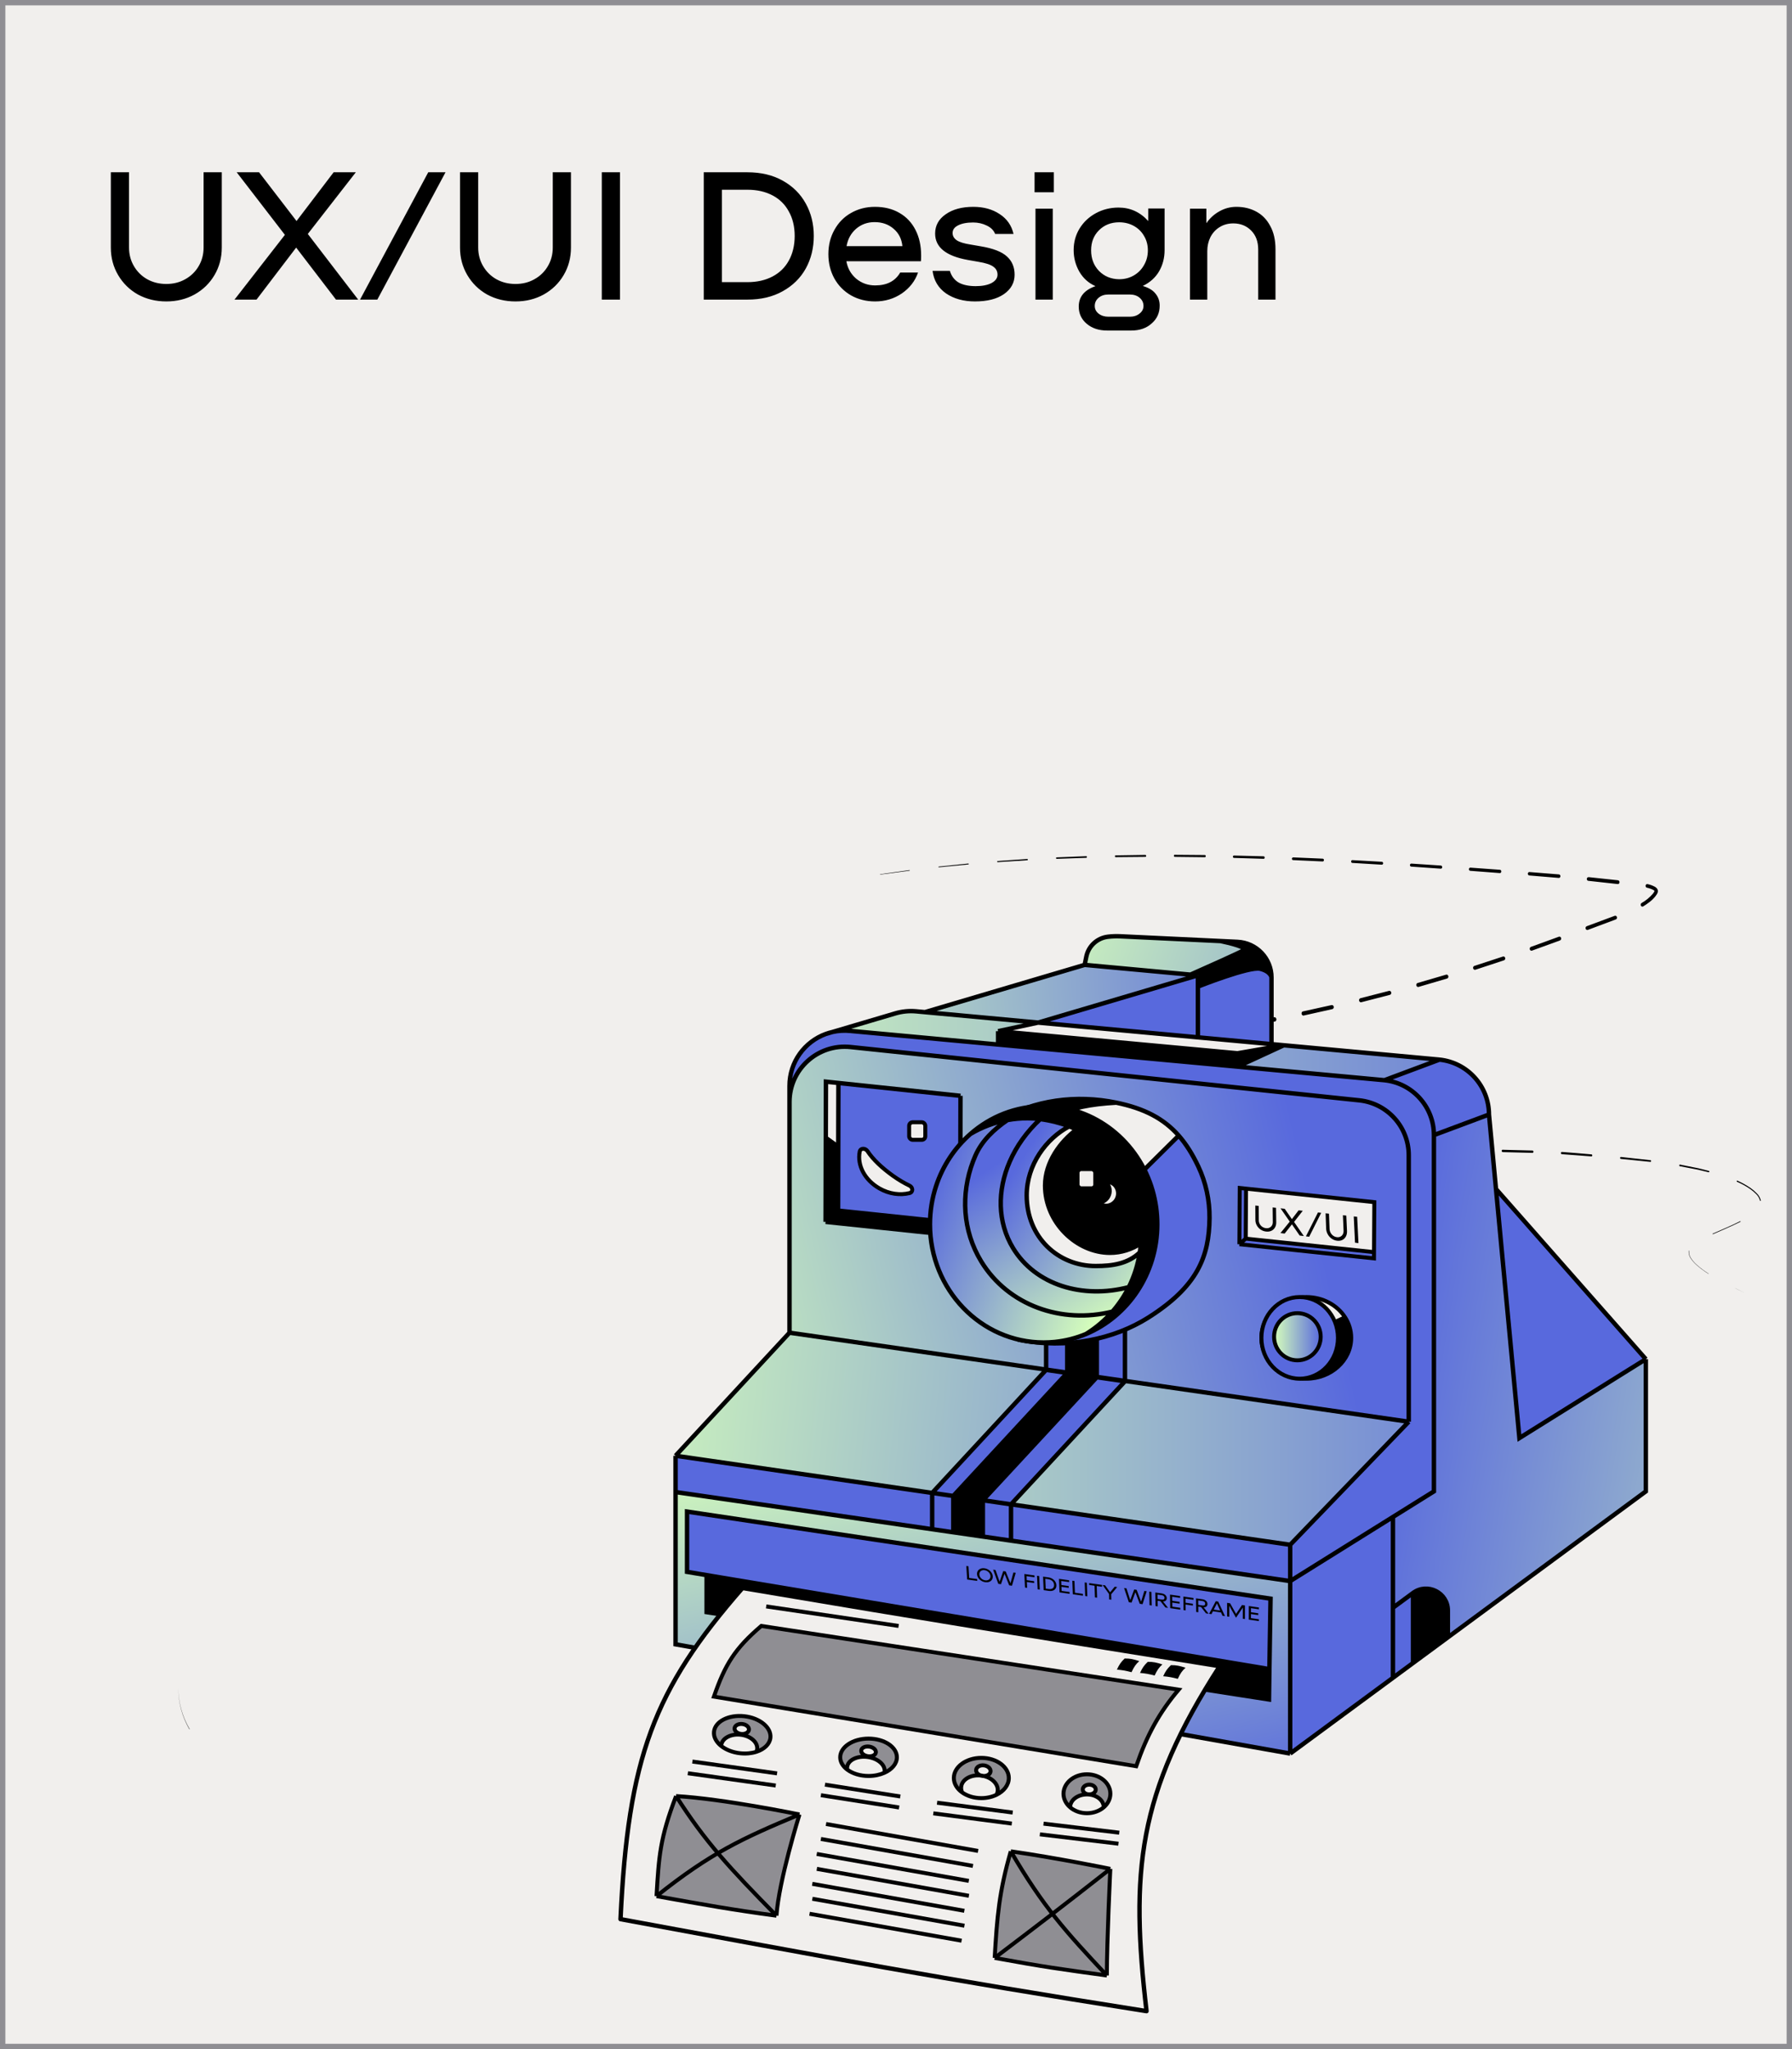 <svg width="335" height="383" viewBox="0 0 335 383" fill="none" xmlns="http://www.w3.org/2000/svg">
<rect width="335" height="383" fill="#F1EFED"/>
<path d="M153.613 165.255L159.06 164.268L153.613 165.255Z" fill="black"/>
<path d="M164.531 163.399L170.025 162.632C170.036 162.631 170.048 162.635 170.057 162.643C170.066 162.651 170.073 162.662 170.075 162.675C170.076 162.682 170.076 162.689 170.075 162.696C170.074 162.702 170.072 162.709 170.068 162.714C170.065 162.72 170.06 162.725 170.055 162.728C170.049 162.732 170.043 162.734 170.037 162.735L164.541 163.464C164.534 163.465 164.526 163.462 164.52 163.456C164.514 163.45 164.511 163.442 164.51 163.433C164.51 163.424 164.513 163.416 164.518 163.409C164.523 163.403 164.53 163.399 164.538 163.399L164.531 163.399Z" fill="black"/>
<path d="M175.495 161.971L180.999 161.406C181.01 161.403 181.022 161.402 181.034 161.404C181.045 161.407 181.056 161.412 181.065 161.42C181.075 161.427 181.082 161.437 181.088 161.449C181.094 161.46 181.097 161.473 181.097 161.486C181.098 161.499 181.096 161.511 181.092 161.523C181.087 161.535 181.08 161.546 181.072 161.554C181.063 161.563 181.053 161.569 181.042 161.573C181.031 161.576 181.019 161.577 181.008 161.574L175.502 162.103C175.486 162.103 175.471 162.097 175.459 162.085C175.448 162.074 175.441 162.057 175.44 162.04C175.439 162.022 175.444 162.005 175.455 161.992C175.465 161.98 175.48 161.972 175.495 161.971Z" fill="black"/>
<path d="M186.5 160.937L192.013 160.553C192.028 160.549 192.044 160.548 192.059 160.552C192.075 160.556 192.089 160.563 192.102 160.574C192.114 160.584 192.125 160.598 192.132 160.613C192.14 160.629 192.144 160.646 192.145 160.664C192.146 160.681 192.143 160.699 192.137 160.715C192.131 160.731 192.122 160.745 192.111 160.757C192.099 160.769 192.085 160.778 192.071 160.783C192.056 160.788 192.04 160.789 192.024 160.787L186.51 161.138C186.498 161.139 186.485 161.138 186.474 161.134C186.462 161.13 186.452 161.123 186.442 161.114C186.433 161.106 186.425 161.095 186.419 161.083C186.414 161.071 186.41 161.058 186.409 161.044C186.409 161.03 186.41 161.017 186.415 161.004C186.419 160.991 186.425 160.979 186.434 160.969C186.442 160.959 186.452 160.951 186.464 160.945C186.475 160.94 186.487 160.937 186.5 160.937Z" fill="black"/>
<path d="M197.531 160.252L203.052 160.028C203.07 160.026 203.088 160.029 203.105 160.036C203.122 160.042 203.137 160.053 203.15 160.067C203.163 160.08 203.174 160.097 203.181 160.115C203.188 160.134 203.192 160.154 203.192 160.174C203.194 160.214 203.181 160.253 203.157 160.283C203.133 160.313 203.099 160.331 203.063 160.332L197.541 160.523C197.509 160.525 197.477 160.512 197.453 160.488C197.429 160.463 197.415 160.43 197.413 160.394C197.411 160.358 197.422 160.322 197.444 160.296C197.465 160.269 197.495 160.253 197.528 160.252L197.531 160.252Z" fill="black"/>
<path d="M208.565 159.872L214.092 159.788C214.136 159.785 214.179 159.803 214.212 159.836C214.245 159.869 214.265 159.915 214.267 159.965C214.269 160.014 214.254 160.062 214.225 160.098C214.196 160.134 214.154 160.156 214.111 160.158L208.581 160.209C208.561 160.21 208.541 160.206 208.522 160.198C208.503 160.191 208.486 160.179 208.471 160.163C208.456 160.148 208.444 160.129 208.436 160.109C208.427 160.088 208.423 160.066 208.422 160.043C208.422 160 208.436 159.958 208.463 159.926C208.489 159.894 208.526 159.874 208.565 159.872Z" fill="black"/>
<path d="M219.632 159.765L225.166 159.809C225.194 159.8 225.224 159.799 225.253 159.805C225.282 159.812 225.31 159.825 225.333 159.845C225.357 159.866 225.376 159.891 225.39 159.921C225.403 159.951 225.41 159.984 225.41 160.017C225.41 160.05 225.403 160.082 225.39 160.112C225.377 160.141 225.358 160.167 225.335 160.187C225.311 160.206 225.284 160.22 225.255 160.226C225.226 160.232 225.196 160.23 225.167 160.221L219.633 160.157C219.608 160.157 219.584 160.151 219.562 160.141C219.54 160.13 219.519 160.115 219.502 160.096C219.485 160.076 219.471 160.054 219.462 160.028C219.452 160.003 219.447 159.977 219.447 159.95C219.447 159.922 219.452 159.896 219.461 159.871C219.47 159.846 219.484 159.823 219.501 159.804C219.518 159.785 219.538 159.77 219.56 159.76C219.583 159.75 219.607 159.745 219.631 159.745L219.632 159.765Z" fill="black"/>
<path d="M230.682 159.908L236.221 160.05C236.249 160.051 236.276 160.058 236.301 160.071C236.327 160.083 236.35 160.101 236.369 160.124C236.388 160.146 236.404 160.172 236.414 160.201C236.424 160.23 236.429 160.261 236.428 160.292C236.428 160.322 236.422 160.352 236.411 160.38C236.401 160.408 236.385 160.433 236.365 160.453C236.346 160.474 236.323 160.491 236.298 160.501C236.272 160.512 236.245 160.517 236.218 160.516L230.678 160.35C230.625 160.348 230.574 160.323 230.537 160.28C230.5 160.237 230.479 160.18 230.479 160.12C230.481 160.062 230.503 160.007 230.541 159.967C230.579 159.927 230.63 159.906 230.682 159.908Z" fill="black"/>
<path d="M241.742 160.254L247.285 160.49C247.347 160.497 247.404 160.53 247.444 160.583C247.485 160.637 247.505 160.705 247.5 160.774C247.495 160.843 247.465 160.907 247.418 160.952C247.371 160.996 247.309 161.017 247.248 161.011L241.726 160.757C241.697 160.756 241.669 160.749 241.643 160.736C241.616 160.723 241.593 160.704 241.573 160.68C241.533 160.633 241.511 160.571 241.512 160.506C241.514 160.442 241.538 160.38 241.58 160.336C241.621 160.292 241.677 160.269 241.735 160.271L241.742 160.254Z" fill="black"/>
<path d="M252.79 160.763L258.311 161.074C258.345 161.073 258.378 161.08 258.41 161.093C258.441 161.107 258.47 161.128 258.493 161.155C258.517 161.182 258.536 161.214 258.548 161.249C258.561 161.284 258.567 161.321 258.565 161.359C258.564 161.396 258.556 161.433 258.541 161.467C258.527 161.5 258.506 161.53 258.48 161.554C258.455 161.578 258.425 161.596 258.393 161.607C258.361 161.617 258.327 161.62 258.293 161.615L252.79 161.286C252.731 161.277 252.678 161.244 252.64 161.194C252.601 161.144 252.581 161.079 252.583 161.014C252.585 160.948 252.609 160.886 252.65 160.839C252.691 160.793 252.746 160.765 252.805 160.762L252.79 160.763Z" fill="black"/>
<path d="M263.84 161.413L269.36 161.778C269.429 161.783 269.494 161.819 269.54 161.877C269.587 161.935 269.611 162.011 269.607 162.088C269.606 162.126 269.598 162.163 269.584 162.197C269.569 162.232 269.549 162.262 269.524 162.288C269.498 162.313 269.469 162.333 269.437 162.345C269.405 162.358 269.371 162.363 269.337 162.361L263.816 161.975C263.783 161.973 263.75 161.963 263.72 161.947C263.69 161.931 263.663 161.909 263.641 161.881C263.619 161.853 263.602 161.821 263.59 161.786C263.579 161.751 263.574 161.714 263.576 161.677C263.581 161.604 263.611 161.535 263.66 161.486C263.709 161.436 263.774 161.411 263.84 161.413Z" fill="black"/>
<path d="M274.882 162.167L280.404 162.569C280.476 162.577 280.543 162.615 280.59 162.677C280.638 162.738 280.662 162.818 280.658 162.898C280.653 162.979 280.621 163.054 280.567 163.107C280.514 163.161 280.443 163.189 280.371 163.185L274.852 162.762C274.817 162.759 274.783 162.749 274.751 162.732C274.72 162.714 274.691 162.69 274.668 162.661C274.645 162.631 274.627 162.597 274.615 162.56C274.603 162.523 274.599 162.484 274.601 162.444C274.602 162.405 274.611 162.367 274.627 162.332C274.642 162.297 274.663 162.266 274.689 162.24C274.715 162.214 274.746 162.195 274.779 162.182C274.812 162.17 274.847 162.164 274.882 162.167Z" fill="black"/>
<path d="M285.916 162.99L291.433 163.434C291.471 163.437 291.509 163.448 291.543 163.467C291.578 163.486 291.609 163.513 291.635 163.545C291.66 163.578 291.68 163.616 291.693 163.656C291.705 163.697 291.71 163.74 291.708 163.783C291.704 163.87 291.669 163.952 291.611 164.009C291.553 164.067 291.476 164.096 291.398 164.091L285.885 163.631C285.809 163.624 285.739 163.584 285.689 163.52C285.639 163.457 285.613 163.374 285.617 163.289C285.619 163.247 285.628 163.207 285.644 163.169C285.66 163.131 285.682 163.097 285.71 163.07C285.738 163.042 285.77 163.02 285.806 163.007C285.841 162.993 285.879 162.988 285.916 162.99Z" fill="black"/>
<path d="M296.957 163.941L302.466 164.529C302.509 164.533 302.55 164.546 302.588 164.569C302.626 164.591 302.659 164.622 302.686 164.66C302.713 164.697 302.732 164.74 302.744 164.786C302.755 164.832 302.757 164.88 302.751 164.927C302.748 164.973 302.737 165.016 302.718 165.057C302.699 165.097 302.674 165.132 302.643 165.161C302.611 165.19 302.575 165.211 302.536 165.224C302.497 165.237 302.456 165.241 302.416 165.236L296.917 164.631C296.837 164.622 296.763 164.577 296.712 164.508C296.66 164.438 296.636 164.348 296.643 164.259C296.65 164.17 296.689 164.087 296.751 164.031C296.813 163.974 296.893 163.947 296.973 163.957L296.957 163.941Z" fill="black"/>
<path d="M307.986 165.245C308.471 165.343 308.944 165.514 309.39 165.753C309.526 165.832 309.649 165.938 309.751 166.065C309.824 166.155 309.877 166.262 309.905 166.378C309.932 166.495 309.934 166.617 309.91 166.733C309.866 166.899 309.794 167.053 309.699 167.189C309.628 167.304 309.551 167.415 309.469 167.521C309.146 167.923 308.78 168.279 308.381 168.584C307.995 168.884 307.595 169.161 307.182 169.412C307.146 169.435 307.106 169.449 307.064 169.454C307.023 169.459 306.981 169.455 306.941 169.441C306.901 169.428 306.863 169.406 306.83 169.377C306.797 169.348 306.77 169.312 306.75 169.271C306.729 169.23 306.716 169.185 306.711 169.139C306.706 169.092 306.71 169.045 306.721 169.001C306.732 168.956 306.751 168.914 306.777 168.878C306.803 168.842 306.835 168.811 306.872 168.789C307.663 168.341 308.382 167.749 308.999 167.037C309.066 166.95 309.129 166.859 309.188 166.764C309.234 166.697 309.274 166.625 309.307 166.549C309.307 166.549 309.307 166.549 309.282 166.504C309.227 166.442 309.164 166.389 309.094 166.349C308.704 166.146 308.293 166 307.871 165.914C307.792 165.895 307.723 165.842 307.677 165.768C307.632 165.693 307.614 165.602 307.626 165.514C307.644 165.423 307.694 165.344 307.764 165.295C307.834 165.245 307.919 165.228 308 165.249L307.986 165.245Z" fill="black"/>
<path d="M302.082 171.842L296.852 173.798C296.811 173.817 296.767 173.825 296.723 173.824C296.679 173.823 296.635 173.811 296.595 173.79C296.555 173.77 296.519 173.74 296.489 173.703C296.459 173.666 296.436 173.623 296.422 173.576C296.408 173.529 296.402 173.48 296.405 173.431C296.409 173.381 296.421 173.334 296.442 173.29C296.462 173.247 296.491 173.209 296.525 173.178C296.559 173.147 296.599 173.125 296.642 173.112L301.861 171.173C301.941 171.143 302.028 171.149 302.104 171.191C302.18 171.233 302.239 171.307 302.266 171.396C302.294 171.485 302.289 171.583 302.253 171.667C302.216 171.752 302.151 171.816 302.071 171.846L302.082 171.842Z" fill="black"/>
<path d="M291.638 175.772L286.395 177.676C286.354 177.691 286.311 177.698 286.268 177.694C286.225 177.691 286.183 177.678 286.144 177.656C286.106 177.634 286.071 177.604 286.043 177.567C286.015 177.53 285.994 177.487 285.981 177.441C285.954 177.348 285.961 177.249 285.999 177.163C286.038 177.077 286.106 177.011 286.188 176.981L291.423 175.078C291.505 175.048 291.594 175.056 291.672 175.1C291.749 175.144 291.808 175.22 291.835 175.311C291.862 175.403 291.856 175.503 291.818 175.588C291.78 175.674 291.712 175.739 291.631 175.768L291.638 175.772Z" fill="black"/>
<path d="M281.127 179.5L275.839 181.241C275.796 181.259 275.75 181.268 275.704 181.265C275.657 181.263 275.612 181.25 275.57 181.227C275.528 181.205 275.491 181.172 275.461 181.133C275.431 181.094 275.408 181.048 275.394 180.998C275.381 180.948 275.376 180.896 275.382 180.845C275.387 180.794 275.402 180.744 275.425 180.7C275.448 180.656 275.479 180.617 275.517 180.587C275.554 180.557 275.597 180.536 275.642 180.525L280.938 178.792C280.98 178.773 281.026 178.764 281.072 178.766C281.118 178.768 281.164 178.781 281.205 178.803C281.247 178.826 281.284 178.858 281.314 178.897C281.344 178.936 281.367 178.982 281.38 179.032C281.394 179.081 281.398 179.133 281.393 179.184C281.387 179.235 281.372 179.284 281.349 179.328C281.325 179.372 281.294 179.41 281.256 179.44C281.219 179.469 281.176 179.49 281.131 179.499L281.127 179.5Z" fill="black"/>
<path d="M270.525 182.894L265.191 184.46C265.104 184.485 265.011 184.471 264.933 184.42C264.854 184.369 264.797 184.286 264.773 184.188C264.749 184.091 264.761 183.988 264.806 183.901C264.851 183.815 264.925 183.752 265.012 183.727L270.342 182.17C270.428 182.145 270.52 182.159 270.598 182.21C270.675 182.26 270.732 182.343 270.755 182.44C270.779 182.537 270.767 182.639 270.722 182.725C270.678 182.811 270.604 182.874 270.518 182.899L270.525 182.894Z" fill="black"/>
<path d="M259.835 185.944L254.459 187.331C254.374 187.343 254.287 187.32 254.216 187.265C254.145 187.21 254.095 187.128 254.074 187.034C254.054 186.941 254.066 186.842 254.107 186.758C254.148 186.675 254.216 186.611 254.297 186.581L259.666 185.202C259.754 185.18 259.847 185.197 259.925 185.251C260.003 185.304 260.058 185.39 260.08 185.489C260.101 185.588 260.087 185.692 260.039 185.778C259.992 185.864 259.916 185.926 259.828 185.949L259.835 185.944Z" fill="black"/>
<path d="M249.056 188.616L243.643 189.824C243.565 189.814 243.492 189.776 243.435 189.718C243.377 189.659 243.337 189.581 243.321 189.496C243.305 189.41 243.314 189.322 243.345 189.243C243.377 189.164 243.431 189.099 243.498 189.056L248.923 187.857C248.968 187.847 249.014 187.847 249.058 187.857C249.103 187.867 249.146 187.887 249.184 187.915C249.222 187.944 249.254 187.98 249.28 188.022C249.306 188.065 249.323 188.112 249.333 188.162C249.342 188.212 249.342 188.263 249.334 188.313C249.325 188.363 249.308 188.41 249.283 188.452C249.258 188.495 249.226 188.531 249.188 188.559C249.15 188.587 249.108 188.606 249.064 188.616L249.056 188.616Z" fill="black"/>
<path d="M238.217 190.94L232.772 191.96C232.68 191.974 232.585 191.948 232.508 191.888C232.432 191.827 232.378 191.736 232.358 191.634C232.345 191.53 232.367 191.424 232.421 191.339C232.475 191.253 232.557 191.195 232.649 191.175L238.083 190.16C238.135 190.133 238.191 190.119 238.248 190.121C238.305 190.122 238.361 190.138 238.412 190.168C238.462 190.197 238.506 190.24 238.54 190.291C238.574 190.343 238.597 190.402 238.607 190.465C238.617 190.528 238.614 190.592 238.597 190.653C238.581 190.714 238.553 190.77 238.514 190.816C238.475 190.862 238.427 190.897 238.374 190.919C238.32 190.941 238.263 190.948 238.206 190.941L238.217 190.94Z" fill="black"/>
<path d="M227.315 192.882L221.825 193.726C221.728 193.741 221.629 193.713 221.55 193.647C221.471 193.581 221.419 193.483 221.404 193.374C221.389 193.265 221.414 193.155 221.472 193.068C221.531 192.98 221.618 192.923 221.715 192.908L227.176 192.073C227.228 192.051 227.283 192.042 227.339 192.047C227.394 192.053 227.448 192.072 227.496 192.103C227.544 192.135 227.585 192.178 227.616 192.23C227.647 192.281 227.667 192.34 227.676 192.401C227.684 192.463 227.679 192.525 227.663 192.584C227.646 192.643 227.618 192.697 227.58 192.742C227.542 192.786 227.496 192.821 227.444 192.843C227.392 192.864 227.337 192.873 227.281 192.867L227.315 192.882Z" fill="black"/>
<path d="M216.369 194.503L210.874 195.241C210.825 195.247 210.777 195.243 210.73 195.228C210.683 195.214 210.639 195.189 210.6 195.155C210.523 195.088 210.472 194.989 210.459 194.88C210.447 194.771 210.473 194.662 210.533 194.576C210.593 194.49 210.681 194.435 210.778 194.422L216.274 193.688C216.371 193.675 216.469 193.706 216.547 193.774C216.625 193.841 216.675 193.94 216.688 194.049C216.701 194.158 216.674 194.267 216.614 194.353C216.555 194.439 216.466 194.494 216.369 194.507L216.369 194.503Z" fill="black"/>
<path d="M205.401 195.965L199.905 196.686C199.856 196.692 199.808 196.688 199.761 196.674C199.714 196.659 199.67 196.634 199.632 196.601C199.554 196.533 199.503 196.434 199.49 196.325C199.478 196.217 199.504 196.107 199.564 196.021C199.624 195.935 199.712 195.88 199.809 195.867L205.305 195.137C205.402 195.124 205.501 195.155 205.578 195.223C205.656 195.29 205.707 195.39 205.719 195.498C205.732 195.607 205.705 195.716 205.646 195.802C205.586 195.888 205.498 195.944 205.401 195.957L205.401 195.965Z" fill="black"/>
<path d="M194.444 197.408L188.949 198.154C188.897 198.176 188.841 198.184 188.786 198.178C188.73 198.172 188.677 198.152 188.629 198.119C188.581 198.087 188.541 198.043 188.51 197.991C188.479 197.939 188.46 197.88 188.452 197.818C188.445 197.756 188.45 197.694 188.468 197.635C188.485 197.576 188.514 197.523 188.553 197.479C188.592 197.434 188.639 197.401 188.691 197.38C188.744 197.36 188.8 197.352 188.855 197.359L194.35 196.609C194.445 196.598 194.54 196.628 194.617 196.694C194.693 196.759 194.743 196.855 194.758 196.96C194.768 197.066 194.742 197.171 194.684 197.255C194.626 197.338 194.542 197.393 194.448 197.408L194.444 197.408Z" fill="black"/>
<path d="M183.486 198.925L178.016 199.727C177.938 199.713 177.865 199.672 177.809 199.608C177.752 199.545 177.716 199.463 177.705 199.375C177.693 199.287 177.708 199.198 177.746 199.12C177.784 199.043 177.843 198.981 177.915 198.945L183.389 198.135C183.47 198.145 183.546 198.186 183.605 198.25C183.664 198.315 183.702 198.399 183.714 198.489C183.725 198.58 183.71 198.672 183.669 198.75C183.629 198.829 183.566 198.891 183.49 198.925L183.486 198.925Z" fill="black"/>
<path d="M172.561 200.573L167.107 201.474C167.061 201.482 167.015 201.481 166.97 201.469C166.925 201.457 166.883 201.435 166.845 201.405C166.808 201.374 166.776 201.336 166.752 201.292C166.727 201.248 166.711 201.199 166.704 201.148C166.697 201.097 166.699 201.045 166.71 200.996C166.721 200.946 166.741 200.899 166.768 200.858C166.796 200.817 166.83 200.783 166.87 200.757C166.91 200.732 166.954 200.715 166.999 200.709L172.442 199.801C172.494 199.771 172.551 199.756 172.61 199.757C172.668 199.757 172.725 199.773 172.777 199.803C172.829 199.833 172.874 199.876 172.909 199.929C172.943 199.982 172.966 200.043 172.975 200.107C172.984 200.171 172.98 200.237 172.962 200.299C172.944 200.36 172.913 200.416 172.872 200.462C172.831 200.507 172.781 200.541 172.726 200.561C172.67 200.58 172.611 200.585 172.554 200.574L172.561 200.573Z" fill="black"/>
<path d="M161.648 202.42C160.728 202.543 159.815 202.653 158.92 202.812C158.47 202.888 158.024 202.98 157.587 203.087C157.16 203.186 156.742 203.329 156.339 203.515C156.257 203.555 156.163 203.557 156.078 203.521C155.993 203.484 155.925 203.411 155.887 203.319C155.869 203.273 155.859 203.224 155.858 203.174C155.856 203.124 155.864 203.075 155.88 203.029C155.896 202.982 155.92 202.94 155.95 202.904C155.981 202.868 156.018 202.84 156.058 202.82C156.503 202.611 156.966 202.45 157.44 202.341C157.899 202.224 158.359 202.131 158.816 202.051C159.734 201.891 160.647 201.776 161.566 201.653C161.611 201.647 161.656 201.651 161.7 201.665C161.743 201.679 161.784 201.702 161.82 201.733C161.856 201.764 161.886 201.803 161.908 201.847C161.931 201.89 161.945 201.939 161.951 201.989C161.957 202.039 161.954 202.09 161.942 202.138C161.931 202.187 161.91 202.232 161.883 202.272C161.855 202.311 161.821 202.344 161.782 202.369C161.743 202.394 161.7 202.409 161.655 202.415L161.648 202.42Z" fill="black"/>
<path d="M159.785 205.885C161.552 206.432 163.347 206.859 165.158 207.164C165.246 207.18 165.326 207.235 165.379 207.315C165.432 207.396 165.454 207.497 165.441 207.595C165.427 207.694 165.38 207.782 165.308 207.84C165.236 207.899 165.146 207.923 165.058 207.907C163.218 207.597 161.395 207.165 159.599 206.611C159.513 206.582 159.441 206.516 159.397 206.428C159.353 206.34 159.342 206.237 159.366 206.141C159.378 206.093 159.398 206.049 159.425 206.01C159.452 205.972 159.486 205.94 159.525 205.916C159.564 205.892 159.606 205.877 159.65 205.872C159.694 205.867 159.739 205.871 159.781 205.886L159.785 205.885Z" fill="black"/>
<path d="M170.623 208.066L176.105 208.853C176.189 208.867 176.265 208.916 176.318 208.99C176.371 209.064 176.396 209.157 176.39 209.251C176.38 209.345 176.338 209.431 176.272 209.489C176.205 209.548 176.121 209.575 176.037 209.565L170.541 208.786C170.457 208.773 170.38 208.725 170.326 208.651C170.272 208.577 170.246 208.483 170.252 208.389C170.263 208.294 170.305 208.209 170.371 208.149C170.436 208.089 170.52 208.06 170.605 208.066L170.623 208.066Z" fill="black"/>
<path d="M181.586 209.528L187.088 210.133C187.173 210.143 187.252 210.19 187.307 210.265C187.362 210.34 187.388 210.435 187.38 210.531C187.377 210.578 187.365 210.624 187.345 210.666C187.325 210.708 187.298 210.745 187.265 210.775C187.232 210.805 187.194 210.828 187.153 210.841C187.113 210.854 187.07 210.858 187.027 210.853L181.518 210.252C181.475 210.247 181.434 210.234 181.396 210.211C181.358 210.189 181.324 210.158 181.296 210.121C181.269 210.084 181.248 210.042 181.235 209.996C181.222 209.95 181.218 209.902 181.222 209.854C181.23 209.759 181.271 209.671 181.338 209.61C181.404 209.549 181.489 209.519 181.575 209.528L181.586 209.528Z" fill="black"/>
<path d="M192.603 210.682L198.114 211.163C198.155 211.167 198.196 211.18 198.233 211.201C198.271 211.222 198.304 211.251 198.331 211.287C198.359 211.322 198.38 211.363 198.393 211.407C198.406 211.452 198.412 211.498 198.409 211.545C198.406 211.591 198.395 211.636 198.377 211.678C198.358 211.719 198.332 211.756 198.301 211.786C198.27 211.816 198.233 211.839 198.194 211.854C198.154 211.868 198.112 211.874 198.071 211.87L192.553 211.398C192.51 211.394 192.468 211.38 192.43 211.358C192.391 211.336 192.357 211.305 192.329 211.268C192.301 211.231 192.28 211.188 192.267 211.142C192.254 211.096 192.249 211.048 192.253 211C192.256 210.952 192.267 210.905 192.286 210.862C192.306 210.819 192.333 210.781 192.366 210.75C192.399 210.719 192.437 210.696 192.478 210.683C192.519 210.669 192.563 210.664 192.606 210.67L192.603 210.682Z" fill="black"/>
<path d="M203.617 211.598L209.135 212.001C209.217 212.008 209.293 212.051 209.347 212.121C209.401 212.19 209.429 212.28 209.425 212.371C209.42 212.462 209.384 212.547 209.324 212.609C209.264 212.67 209.185 212.702 209.103 212.698L203.581 212.3C203.54 212.297 203.499 212.285 203.462 212.265C203.425 212.245 203.391 212.217 203.364 212.182C203.336 212.147 203.314 212.107 203.301 212.063C203.287 212.02 203.281 211.974 203.283 211.928C203.285 211.881 203.295 211.836 203.313 211.795C203.331 211.753 203.355 211.716 203.386 211.686C203.417 211.655 203.453 211.632 203.492 211.617C203.531 211.602 203.572 211.595 203.613 211.598L203.617 211.598Z" fill="black"/>
<path d="M214.661 212.387L220.181 212.761C220.258 212.769 220.329 212.811 220.38 212.876C220.431 212.942 220.457 213.027 220.453 213.113C220.449 213.199 220.416 213.28 220.359 213.338C220.303 213.397 220.228 213.428 220.151 213.426L214.631 213.069C214.591 213.066 214.551 213.055 214.514 213.036C214.478 213.017 214.445 212.989 214.417 212.956C214.39 212.922 214.369 212.883 214.355 212.841C214.341 212.798 214.335 212.753 214.337 212.708C214.342 212.617 214.378 212.532 214.439 212.471C214.499 212.411 214.579 212.379 214.66 212.383L214.661 212.387Z" fill="black"/>
<path d="M225.71 213.146L231.231 213.528C231.306 213.533 231.376 213.571 231.426 213.633C231.476 213.696 231.502 213.778 231.498 213.861C231.494 213.944 231.461 214.022 231.406 214.077C231.35 214.132 231.277 214.161 231.203 214.155L225.683 213.79C225.645 213.788 225.608 213.777 225.573 213.759C225.539 213.741 225.508 213.715 225.482 213.684C225.457 213.652 225.437 213.616 225.424 213.576C225.411 213.536 225.405 213.494 225.406 213.451C225.408 213.409 225.417 213.368 225.433 213.329C225.449 213.291 225.471 213.257 225.499 213.229C225.527 213.2 225.56 213.178 225.595 213.164C225.631 213.15 225.669 213.144 225.707 213.146L225.71 213.146Z" fill="black"/>
<path d="M236.737 213.919C237.659 213.997 238.586 214.022 239.493 214.081L242.251 214.222C242.287 214.221 242.323 214.229 242.357 214.244C242.391 214.259 242.422 214.282 242.448 214.311C242.474 214.34 242.494 214.375 242.508 214.413C242.521 214.451 242.527 214.492 242.526 214.532C242.525 214.573 242.516 214.613 242.5 214.65C242.484 214.686 242.462 214.719 242.434 214.745C242.407 214.771 242.374 214.791 242.339 214.802C242.304 214.814 242.268 214.817 242.231 214.813L239.467 214.68C238.542 214.626 237.619 214.605 236.701 214.53C236.665 214.528 236.63 214.517 236.597 214.5C236.565 214.482 236.536 214.457 236.512 214.427C236.488 214.397 236.47 214.361 236.459 214.323C236.447 214.285 236.443 214.245 236.445 214.205C236.45 214.124 236.482 214.049 236.537 213.996C236.591 213.944 236.662 213.917 236.734 213.923L236.737 213.919Z" fill="black"/>
<path d="M247.777 214.382L253.314 214.487C253.346 214.488 253.378 214.495 253.408 214.51C253.438 214.524 253.465 214.545 253.488 214.571C253.511 214.597 253.529 214.628 253.541 214.662C253.554 214.695 253.56 214.732 253.56 214.768C253.56 214.804 253.554 214.84 253.542 214.873C253.53 214.906 253.512 214.936 253.489 214.962C253.466 214.987 253.439 215.007 253.409 215.02C253.379 215.034 253.347 215.04 253.315 215.039L247.779 214.951C247.745 214.951 247.712 214.943 247.68 214.929C247.649 214.914 247.621 214.893 247.597 214.866C247.573 214.839 247.554 214.808 247.541 214.773C247.528 214.738 247.521 214.7 247.521 214.662C247.522 214.586 247.55 214.514 247.599 214.462C247.647 214.409 247.713 214.381 247.781 214.382L247.777 214.382Z" fill="black"/>
<path d="M258.813 214.57L264.348 214.642C264.381 214.639 264.414 214.643 264.445 214.654C264.476 214.666 264.504 214.684 264.529 214.709C264.553 214.734 264.573 214.764 264.586 214.797C264.599 214.831 264.606 214.867 264.606 214.903C264.606 214.94 264.599 214.976 264.586 215.009C264.572 215.042 264.553 215.072 264.528 215.096C264.504 215.12 264.475 215.138 264.444 215.148C264.413 215.159 264.38 215.162 264.348 215.158L258.813 215.106C258.75 215.105 258.69 215.076 258.645 215.026C258.601 214.975 258.576 214.908 258.575 214.837C258.576 214.766 258.601 214.699 258.645 214.649C258.689 214.599 258.75 214.571 258.813 214.57Z" fill="black"/>
<path d="M269.876 214.704L275.412 214.784C275.468 214.786 275.522 214.812 275.561 214.857C275.601 214.902 275.623 214.963 275.623 215.025C275.623 215.057 275.617 215.087 275.607 215.116C275.596 215.145 275.58 215.171 275.56 215.193C275.54 215.214 275.517 215.231 275.491 215.243C275.465 215.254 275.437 215.259 275.409 215.258L269.875 215.198C269.816 215.197 269.76 215.17 269.719 215.124C269.677 215.077 269.653 215.015 269.652 214.95C269.652 214.917 269.658 214.885 269.669 214.855C269.68 214.825 269.696 214.798 269.716 214.775C269.737 214.752 269.761 214.734 269.788 214.722C269.815 214.71 269.843 214.704 269.873 214.704L269.876 214.704Z" fill="black"/>
<path d="M280.937 214.901L286.476 215.043C286.501 215.043 286.527 215.049 286.55 215.061C286.574 215.072 286.596 215.088 286.614 215.109C286.632 215.13 286.646 215.154 286.656 215.181C286.666 215.207 286.671 215.236 286.671 215.264C286.67 215.323 286.648 215.378 286.611 215.419C286.574 215.459 286.523 215.481 286.471 215.48L280.933 215.338C280.879 215.336 280.827 215.31 280.79 215.266C280.752 215.223 280.73 215.165 280.729 215.105C280.73 215.044 280.752 214.987 280.791 214.945C280.83 214.903 280.882 214.88 280.936 214.88L280.937 214.901Z" fill="black"/>
<path d="M291.996 215.307C293.846 215.435 295.676 215.61 297.516 215.759C297.559 215.767 297.598 215.792 297.625 215.83C297.652 215.868 297.666 215.916 297.663 215.964C297.66 216.012 297.641 216.057 297.61 216.091C297.579 216.124 297.538 216.142 297.494 216.143C295.644 216.007 293.81 215.845 291.979 215.724C291.93 215.72 291.884 215.695 291.85 215.655C291.817 215.614 291.798 215.561 291.799 215.506C291.801 215.451 291.822 215.399 291.858 215.362C291.894 215.325 291.942 215.305 291.992 215.307L291.996 215.307Z" fill="black"/>
<path d="M303.026 216.245L308.535 216.846C308.554 216.848 308.572 216.854 308.588 216.864C308.605 216.874 308.619 216.887 308.631 216.903C308.643 216.919 308.652 216.938 308.658 216.958C308.663 216.978 308.665 216.998 308.663 217.019C308.662 217.04 308.656 217.06 308.648 217.078C308.639 217.096 308.627 217.112 308.613 217.126C308.599 217.139 308.583 217.149 308.565 217.154C308.547 217.16 308.528 217.162 308.51 217.16L303.006 216.605C302.964 216.6 302.926 216.576 302.898 216.54C302.871 216.504 302.857 216.457 302.86 216.41C302.862 216.387 302.868 216.365 302.877 216.345C302.887 216.324 302.9 216.306 302.915 216.292C302.931 216.277 302.949 216.266 302.969 216.26C302.989 216.253 303.009 216.251 303.03 216.253L303.026 216.245Z" fill="black"/>
<path d="M314.033 217.665L316.763 218.212L317.444 218.348L318.12 218.512L319.479 218.858C319.504 218.87 319.525 218.891 319.538 218.917C319.551 218.944 319.554 218.975 319.549 219.004C319.543 219.034 319.528 219.06 319.507 219.078C319.486 219.096 319.459 219.105 319.432 219.104L318.082 218.782L317.406 218.621L316.725 218.49L314 217.964C313.97 217.954 313.944 217.932 313.927 217.902C313.91 217.873 313.903 217.837 313.907 217.803C313.912 217.768 313.928 217.737 313.952 217.714C313.976 217.692 314.006 217.68 314.038 217.682L314.033 217.665Z" fill="black"/>
<path d="M324.787 220.675C325.653 221.056 326.488 221.523 327.281 222.07C327.679 222.347 328.051 222.667 328.394 223.025C328.767 223.368 329.037 223.832 329.167 224.351C329.171 224.374 329.167 224.398 329.155 224.418C329.144 224.438 329.126 224.452 329.105 224.457C329.084 224.461 329.062 224.457 329.044 224.444C329.025 224.431 329.012 224.411 329.006 224.387C328.881 223.907 328.627 223.479 328.279 223.162C327.941 222.817 327.575 222.508 327.186 222.239C326.401 221.702 325.573 221.246 324.715 220.876C324.691 220.865 324.672 220.844 324.662 220.818C324.651 220.791 324.651 220.761 324.66 220.735C324.67 220.708 324.688 220.687 324.712 220.676C324.736 220.664 324.763 220.664 324.787 220.675Z" fill="black"/>
<path d="M325.35 228.364C323.673 229.212 321.945 229.915 320.238 230.673C320.231 230.676 320.224 230.677 320.217 230.677C320.211 230.677 320.204 230.675 320.197 230.672C320.191 230.669 320.185 230.665 320.181 230.659C320.176 230.653 320.172 230.647 320.17 230.64C320.167 230.633 320.166 230.625 320.166 230.617C320.166 230.609 320.167 230.602 320.17 230.595C320.173 230.588 320.177 230.582 320.182 230.576C320.187 230.571 320.193 230.567 320.199 230.564C321.907 229.813 323.631 229.103 325.293 228.256C325.301 228.251 325.31 228.248 325.318 228.248C325.327 228.247 325.336 228.248 325.344 228.251C325.353 228.254 325.36 228.259 325.367 228.265C325.374 228.272 325.379 228.28 325.383 228.288C325.391 228.307 325.391 228.327 325.385 228.346C325.379 228.365 325.367 228.38 325.352 228.389L325.35 228.364Z" fill="black"/>
<path d="M315.753 233.803C315.718 234.312 315.861 234.819 316.151 235.217C316.427 235.628 316.748 236 317.105 236.324C317.825 236.971 318.594 237.549 319.402 238.05C319.404 238.052 319.406 238.054 319.408 238.057C319.409 238.06 319.41 238.063 319.41 238.066C319.41 238.069 319.41 238.072 319.408 238.075C319.407 238.078 319.406 238.081 319.403 238.083C319.399 238.086 319.394 238.088 319.389 238.089C319.384 238.089 319.378 238.087 319.374 238.084C318.566 237.584 317.798 237.008 317.077 236.363C316.713 236.037 316.387 235.663 316.104 235.248C315.8 234.837 315.652 234.31 315.69 233.781C315.692 233.773 315.696 233.766 315.702 233.76C315.708 233.755 315.716 233.752 315.723 233.751C315.731 233.751 315.739 233.753 315.745 233.758C315.752 233.763 315.757 233.77 315.76 233.778L315.753 233.803Z" fill="black"/>
<path d="M324.39 240.773L326.129 241.64L324.383 240.786L324.39 240.773Z" fill="black"/>
<path d="M126.289 307.335L241.19 327.752V295.514L189.002 287.957L183.739 287.195L178.206 286.394L174.262 285.823L126.289 278.875V307.335Z" fill="url(#paint0_linear_17880_44856)"/>
<path d="M284.04 268.781L307.677 254.035L279.662 222.231L284.04 268.781Z" fill="#5869DD"/>
<path d="M172.906 189.177L194.078 191.13L223.94 182.295L222.546 182.167L202.767 180.342L172.906 189.177Z" fill="url(#paint1_linear_17880_44856)"/>
<path d="M210.304 258.106L263.352 265.731V215.919C263.352 210.638 259.359 206.21 254.101 205.659L158.996 195.697C152.899 195.058 147.591 199.834 147.591 205.957V249.092L195.564 255.987V248.556L199.508 249.092L205.041 248.694L210.304 246.907V258.106Z" fill="url(#paint2_linear_17880_44856)"/>
<path d="M147.591 249.092L126.289 272.088L174.262 279.035L195.564 256.039V255.987L147.591 249.092Z" fill="url(#paint3_linear_17880_44856)"/>
<path d="M241.19 288.727L263.352 265.731L210.304 258.106V258.174L189.002 281.17L241.19 288.727Z" fill="url(#paint4_linear_17880_44856)"/>
<path d="M241.19 327.752L260.403 313.592V300.5V283.528L241.19 295.514V327.752Z" fill="#5869DD"/>
<path d="M241.19 295.514L260.403 283.528L268.06 278.751V212.158C268.06 206.877 264.067 202.448 258.809 201.898L235.595 199.756L231.339 199.363L186.588 195.234L158.996 192.688C157.835 192.566 156.702 192.641 155.629 192.885L154.358 193.261C150.439 194.702 147.591 198.463 147.591 202.948V205.957C147.591 199.834 152.899 195.058 158.996 195.697L254.101 205.659C259.359 206.21 263.352 210.638 263.352 215.919V265.731L241.19 288.727V295.514Z" fill="#5869DD"/>
<path d="M270.668 306.027V301.023C270.668 297.673 266.851 295.748 264.152 297.737V310.829L270.668 306.027Z" fill="black"/>
<path d="M260.403 300.5V313.592L264.152 310.829V297.737L260.403 300.5Z" fill="#5869DD"/>
<path d="M178.206 286.394L183.739 287.195V280.408L178.206 279.606V286.394Z" fill="black"/>
<path d="M174.262 279.035L178.206 279.606L199.508 256.61L195.564 256.039L174.262 279.035Z" fill="#5869DD"/>
<path d="M183.739 280.408L189.002 281.17L210.304 258.174L205.041 257.411L183.739 280.408Z" fill="#5869DD"/>
<path d="M205.041 248.694V257.35L210.304 258.106V246.907L205.041 248.694Z" fill="#5869DD"/>
<path d="M199.508 256.554V249.092L195.564 248.556V255.987L199.508 256.554Z" fill="#5869DD"/>
<path d="M178.206 279.606L183.739 280.408L205.041 257.411L199.508 256.61L178.206 279.606Z" fill="black"/>
<path d="M205.041 248.694L199.508 249.092V256.554L205.041 257.35V248.694Z" fill="black"/>
<path d="M203.078 178.804L202.767 180.342L222.546 182.167C225.477 180.87 231.567 178.148 232.475 177.632C233.384 177.116 229.986 176.256 228.173 175.89L209.425 175C208.656 174.964 207.884 174.991 207.119 175.082C205.109 175.321 203.479 176.822 203.078 178.804Z" fill="url(#paint5_linear_17880_44856)"/>
<path d="M171.267 189.026C169.96 188.905 168.642 189.034 167.384 189.407L155.629 192.885C156.702 192.641 157.835 192.566 158.996 192.688L186.588 195.234V192.738L194.078 191.13L172.906 189.177L171.267 189.026Z" fill="url(#paint6_linear_17880_44856)"/>
<path d="M186.588 195.234L231.339 199.363V196.867L186.588 192.738V195.234Z" fill="black"/>
<path d="M258.809 201.898C264.067 202.448 268.06 206.877 268.06 212.158L278.353 208.313C278.353 203.032 274.36 198.603 269.102 198.053L258.809 201.898Z" fill="#5869DD"/>
<path d="M269.102 198.053L239.996 195.367L231.339 199.363L235.595 199.756L258.809 201.898L269.102 198.053Z" fill="url(#paint7_linear_17880_44856)"/>
<path d="M223.94 193.886L237.693 195.155V182.696C237.693 182.696 237.599 181.578 235.595 181.071C233.591 180.563 223.94 184.402 223.94 184.402V193.886Z" fill="#5869DD"/>
<path d="M237.693 182.696C237.693 179.139 234.896 176.209 231.339 176.041L228.173 175.89C229.986 176.256 233.384 177.116 232.475 177.632C231.567 178.148 225.477 180.87 222.546 182.167L223.94 182.295V184.402C223.94 184.402 233.591 180.563 235.595 181.071C237.599 181.578 237.693 182.696 237.693 182.696Z" fill="black"/>
<path d="M223.94 182.295L194.078 191.13L223.94 193.886V184.402V182.295Z" fill="#5869DD"/>
<path d="M126.289 278.875L174.262 285.823V279.035L126.289 272.088V278.875Z" fill="#5869DD"/>
<path d="M189.002 287.957L241.19 295.514V288.727L189.002 281.17V287.957Z" fill="#5869DD"/>
<path d="M183.739 287.195L189.002 287.957V281.17L183.739 280.408V287.195Z" fill="#5869DD"/>
<path d="M174.262 285.823L178.206 286.394V279.606L174.262 279.035V285.823Z" fill="#5869DD"/>
<path d="M231.339 196.867V199.363L239.996 195.367L231.339 196.867Z" fill="black"/>
<path d="M239.996 195.367L237.693 195.155L223.94 193.886L194.078 191.13L186.588 192.738L231.339 196.867L239.996 195.367Z" fill="#F1EFED"/>
<path d="M307.677 278.751V254.035L284.04 268.781L279.662 222.231L278.353 208.313L268.06 212.158V278.751L260.403 283.528V300.5L264.152 297.737C266.851 295.748 270.668 297.673 270.668 301.023V306.027L307.677 278.751Z" fill="url(#paint8_linear_17880_44856)"/>
<path d="M241.19 327.752L126.289 307.335V278.875M241.19 327.752L260.403 313.592M241.19 327.752V295.514M260.403 313.592V283.528M260.403 313.592L264.152 310.829M260.403 313.592V300.5M307.677 254.035V278.751L270.668 306.027M307.677 254.035L284.04 268.781L279.662 222.231M307.677 254.035L279.662 222.231M241.19 295.514L126.289 278.875M241.19 295.514L260.403 283.528M241.19 295.514V288.727M241.19 295.514L189.002 287.957M126.289 278.875V272.088M126.289 278.875L174.262 285.823M260.403 283.528L268.06 278.751V212.158M260.403 283.528V300.5M279.662 222.231L278.353 208.313M126.289 272.088L147.591 249.092M126.289 272.088L241.19 288.727M126.289 272.088L174.262 279.035M147.591 249.092V249.092M147.591 249.092V205.957M147.591 249.092L195.564 255.987M241.19 288.727L263.352 265.731M241.19 288.727L189.002 281.17M263.352 265.731V215.919C263.352 210.638 259.359 206.21 254.101 205.659L158.996 195.697C152.899 195.058 147.591 199.834 147.591 205.957M263.352 265.731L210.304 258.106M147.591 205.957V202.948C147.591 198.463 150.439 194.702 154.358 193.261M158.996 192.688L231.339 199.363M158.996 192.688L186.588 195.234M158.996 192.688C157.835 192.566 156.702 192.641 155.629 192.885M268.06 212.158C268.06 206.877 264.067 202.448 258.809 201.898M268.06 212.158L278.353 208.313M258.809 201.898L269.102 198.053M258.809 201.898L235.595 199.756L231.339 199.363M278.353 208.313C278.353 203.032 274.36 198.603 269.102 198.053M269.102 198.053L237.693 195.155M269.102 198.053L239.996 195.367M154.358 193.261L155.629 192.885M154.358 193.261C154.77 193.109 155.195 192.983 155.629 192.885M172.906 189.177L172.906 189.177M202.767 180.342L203.078 178.804C203.479 176.822 205.109 175.321 207.119 175.082C207.884 174.991 208.656 174.964 209.425 175L228.173 175.89M202.767 180.342L222.546 182.167M202.767 180.342L172.906 189.177M194.078 191.13L223.94 182.295M194.078 191.13L186.588 192.738M194.078 191.13L172.906 189.177M194.078 191.13L223.94 193.886M223.94 182.295L222.546 182.167M223.94 182.295V184.402M223.94 193.886L237.693 195.155M223.94 193.886V184.402M223.94 193.886L172.906 189.177M237.693 195.155V182.696M237.693 195.155L239.996 195.367M237.693 182.696C237.693 179.139 234.896 176.209 231.339 176.041L228.173 175.89M237.693 182.696C237.693 182.696 237.599 181.578 235.595 181.071C233.591 180.563 223.94 184.402 223.94 184.402M228.173 175.89C229.986 176.256 233.384 177.116 232.475 177.632C231.567 178.148 225.477 180.87 222.546 182.167M270.668 306.027V301.023C270.668 297.673 266.851 295.748 264.152 297.737M270.668 306.027L264.152 310.829M260.403 300.5L264.152 297.737M264.152 297.737V310.829M174.262 285.823V279.035M174.262 285.823L178.206 286.394M174.262 279.035L195.564 256.039M174.262 279.035L178.206 279.606M189.002 287.957V281.17M189.002 287.957L183.739 287.195M189.002 281.17L210.304 258.174M189.002 281.17L183.739 280.408M178.206 286.394V279.606M178.206 286.394L183.739 287.195M178.206 279.606L199.508 256.61M178.206 279.606L183.739 280.408M183.739 287.195V280.408M183.739 280.408L205.041 257.411M195.564 256.039L199.508 256.61M195.564 256.039V255.987M199.508 256.61L205.041 257.411M199.508 256.61V256.554M205.041 257.411L210.304 258.174M205.041 257.411V257.35M210.304 258.174V258.106M205.041 248.694L199.508 249.092M205.041 248.694L210.304 246.907V258.106M205.041 248.694V257.35M199.508 249.092L195.564 248.556V255.987M199.508 249.092V256.554M231.339 199.363V196.867M231.339 199.363L239.996 195.367M231.339 199.363L186.588 195.234M231.339 196.867L186.588 192.738M231.339 196.867L239.996 195.367M186.588 195.234V192.738M172.906 189.177L171.267 189.026C169.96 188.905 168.642 189.034 167.384 189.407L155.629 192.885M210.304 258.106L205.041 257.35M195.564 255.987L199.508 256.554M205.041 257.35L199.508 256.554" stroke="black" stroke-width="0.824"/>
<path d="M237.225 317.639L237.304 311.968L132.095 294.404V301.317L237.225 317.639Z" fill="black"/>
<path d="M128.438 282.527V293.793L132.095 294.404L237.304 311.968L237.519 298.803L128.438 282.527Z" fill="#5869DD"/>
<path d="M237.304 311.968L237.519 298.803L128.438 282.527V293.793L132.095 294.404M237.304 311.968L237.225 317.639L132.095 301.317V294.404M237.304 311.968L132.095 294.404" stroke="black" stroke-width="0.824"/>
<path fill-rule="evenodd" clip-rule="evenodd" d="M220.35 212.253L198.197 234.186L189.715 242.584L190.401 250.381C199.504 252.255 208.349 250.244 214.608 246.298C223.863 240.463 226.041 234.88 226.111 227.67C226.143 224.34 225.434 221.022 224.006 218.012C222.928 215.74 221.744 213.839 220.35 212.253Z" fill="#5869DD"/>
<path d="M186.797 209.439L189.715 242.584L198.197 234.186C197.753 232.81 197.307 231.474 196.875 230.18C192.187 216.141 189.18 207.139 208.672 206.094C201.246 204.562 193.302 205.547 186.797 209.439Z" fill="black"/>
<path d="M220.35 212.253C217.567 209.089 213.948 207.183 208.672 206.094C189.18 207.139 192.187 216.141 196.875 230.18C197.307 231.474 197.753 232.81 198.197 234.186L220.35 212.253Z" fill="#F1EFED"/>
<path d="M186.797 209.439V209.439C193.303 205.547 201.247 204.562 208.672 206.094V206.094M186.797 209.439L189.715 242.584M186.797 209.439C193.302 205.547 201.246 204.562 208.672 206.094M220.35 212.253C217.567 209.089 213.948 207.183 208.672 206.094M220.35 212.253C221.744 213.839 222.928 215.74 224.006 218.012M220.35 212.253L198.197 234.186M189.715 242.584L190.401 250.381C199.504 252.255 208.349 250.244 214.608 246.298C223.863 240.463 226.041 234.88 226.111 227.67M189.715 242.584L198.197 234.186M226.111 227.67C226.143 224.34 225.434 221.022 224.006 218.012M226.111 227.67V227.67C226.143 224.339 225.434 221.022 224.006 218.012V218.012M208.672 206.094C189.18 207.139 192.187 216.141 196.875 230.18C197.307 231.474 197.753 232.81 198.197 234.186" stroke="black" stroke-width="0.824" stroke-linejoin="round"/>
<path d="M231.695 232.553L256.854 235.2L256.861 234.031L232.879 231.508L231.695 232.553Z" fill="#5869DD"/>
<path fill-rule="evenodd" clip-rule="evenodd" d="M232.938 222.167L232.879 231.508L256.861 234.031L256.921 224.69L232.938 222.167Z" fill="#F1EFED"/>
<path d="M231.762 222.043L231.695 232.553L232.879 231.508L232.938 222.167L231.762 222.043Z" fill="#5869DD"/>
<path d="M231.695 232.553L256.854 235.2L256.861 234.031M231.695 232.553L231.762 222.043L232.938 222.167M231.695 232.553L232.879 231.508M232.879 231.508L232.938 222.167M232.879 231.508L256.861 234.031M232.938 222.167L256.921 224.69L256.861 234.031" stroke="black" stroke-width="0.741"/>
<path d="M154.336 228.371L179.495 231.018L179.502 229.849L179.505 228.674L156.677 226.272L154.336 228.371Z" fill="black"/>
<path d="M154.336 228.371L156.677 226.272L156.705 214.345L154.376 212.664L154.336 228.371Z" fill="black"/>
<path fill-rule="evenodd" clip-rule="evenodd" d="M156.677 226.272L156.705 214.345L156.733 202.417L179.561 204.819L179.505 228.674L156.677 226.272Z" fill="#5869DD"/>
<path d="M156.733 202.417L155.579 202.296L154.403 202.172L154.376 212.664L156.705 214.345L156.733 202.417Z" fill="#F1EFED"/>
<path d="M179.561 204.819L155.579 202.296M179.561 204.819L179.502 229.849M179.561 204.819L156.733 202.417M179.561 204.819L179.505 228.674M154.336 228.371L179.495 231.018L179.502 229.849M154.336 228.371L156.677 226.272M154.336 228.371L154.376 212.664M155.579 202.296L154.403 202.172L154.376 212.664M155.579 202.296L156.733 202.417M179.502 229.849L179.505 228.674M179.505 228.674L156.677 226.272M156.733 202.417L156.705 214.345M156.677 226.272L156.705 214.345M154.376 212.664L156.705 214.345" stroke="black" stroke-width="0.824"/>
<path d="M160.714 215.249C160.225 217.778 161.609 220.517 164.383 222.114C166.223 223.174 168.272 223.437 170.03 222.996C170.734 222.82 170.683 221.92 170.028 221.606C169.009 221.117 167.968 220.504 166.947 219.775C164.847 218.273 163.21 216.728 162.176 215.162C161.778 214.559 160.851 214.539 160.714 215.249Z" fill="#F1EFED" stroke="black" stroke-width="0.741"/>
<rect x="169.961" y="209.762" width="3.012" height="3.278" rx="0.645" fill="#F1EFED" stroke="black" stroke-width="0.741"/>
<path d="M116 358.702C117.422 328.577 122.149 315.854 138.808 296.805C175.735 303.037 189.29 305.187 228.021 311.419C212.627 335.227 211.295 349.918 214.333 375.895C175.01 369.706 155.338 365.957 116 358.702Z" fill="#F1EFED" stroke="black" stroke-width="0.824" stroke-linejoin="round"/>
<path d="M142.32 303.898L220.341 315.809C216.714 320.09 214.428 324.26 212.404 330.119L133.461 317.111C135.546 311.085 137.378 308.124 142.32 303.898Z" fill="#8F8E93" stroke="black" stroke-width="0.741"/>
<path d="M126.384 335.699C135.215 336.202 149.456 339.138 149.456 339.138C149.456 339.138 145.584 351.55 145.153 358.058C136.687 356.921 131.927 356.059 122.727 354.404C123.174 346.916 123.371 343.585 126.384 335.699Z" fill="#8F8E93"/>
<path d="M126.384 335.699C135.215 336.202 149.456 339.138 149.456 339.138M126.384 335.699C123.371 343.585 123.174 346.916 122.727 354.404M126.384 335.699C131.826 344.235 136.415 349.18 145.153 358.058M149.456 339.138C149.456 339.138 145.584 351.55 145.153 358.058M149.456 339.138C138.774 343.604 132.823 346.342 122.727 354.404M145.153 358.058C136.687 356.921 131.927 356.059 122.727 354.404" stroke="black" stroke-width="0.741"/>
<path d="M188.958 346.02C197.887 347.309 207.565 349.301 207.565 349.301C207.565 349.301 206.919 362.676 206.919 369.234C198.453 368.075 195.146 367.632 185.945 365.946C186.393 358.314 186.752 353.689 188.958 346.02Z" fill="#8F8E93"/>
<path d="M188.958 346.02C197.887 347.309 207.565 349.301 207.565 349.301M188.958 346.02C186.752 353.689 186.393 358.314 185.945 365.946M188.958 346.02C194.994 356.371 199.234 361.048 206.919 369.234M207.565 349.301C207.565 349.301 206.919 362.676 206.919 369.234M207.565 349.301C198.452 356.44 193.857 359.953 185.945 365.946M206.919 369.234C198.453 368.075 195.146 367.632 185.945 365.946" stroke="black" stroke-width="0.741"/>
<path d="M151.336 357.695L179.76 362.731" stroke="black" stroke-width="0.741" stroke-linejoin="round"/>
<path d="M151.867 354.895L180.292 359.93" stroke="black" stroke-width="0.741" stroke-linejoin="round"/>
<path d="M151.852 352.105L180.276 357.141" stroke="black" stroke-width="0.741" stroke-linejoin="round"/>
<path d="M152.703 349.305L181.128 354.34" stroke="black" stroke-width="0.741" stroke-linejoin="round"/>
<path d="M152.688 346.516L181.112 351.551" stroke="black" stroke-width="0.741" stroke-linejoin="round"/>
<path d="M153.461 343.715L181.885 348.751" stroke="black" stroke-width="0.741" stroke-linejoin="round"/>
<path d="M154.422 340.918L182.846 345.954" stroke="black" stroke-width="0.741" stroke-linejoin="round"/>
<path d="M143.234 300.25L167.987 303.901" stroke="black" stroke-width="0.741" stroke-linejoin="round"/>
<path d="M128.586 331.432L145.017 333.729M129.439 329.246L145.266 331.458" stroke="black" stroke-width="0.741" stroke-linejoin="round"/>
<path d="M153.461 335.534L168.082 337.83M154.22 333.562L168.304 335.774" stroke="black" stroke-width="0.741" stroke-linejoin="round"/>
<path d="M174.474 338.928L189.149 340.841M175.181 336.937L189.317 338.78" stroke="black" stroke-width="0.741" stroke-linejoin="round"/>
<path d="M194.393 342.849L209.089 344.602M195.079 340.851L209.235 342.54" stroke="black" stroke-width="0.741" stroke-linejoin="round"/>
<path d="M210.245 309.986C211.264 309.977 211.87 310.108 212.976 310.471C212.311 311.073 212.006 311.53 211.529 312.546C210.483 312.274 209.889 312.156 208.798 312.061C209.226 311.129 209.534 310.665 210.245 309.986Z" fill="black"/>
<path d="M214.566 310.607C215.585 310.599 216.19 310.729 217.297 311.092C216.631 311.694 216.327 312.151 215.85 313.167C214.803 312.895 214.209 312.777 213.119 312.682C213.547 311.75 213.855 311.286 214.566 310.607Z" fill="black"/>
<path d="M218.894 311.228C219.913 311.22 220.518 311.35 221.625 311.713C220.959 312.315 220.655 312.772 220.178 313.788C219.131 313.516 218.537 313.398 217.447 313.303C217.875 312.371 218.183 311.907 218.894 311.228Z" fill="black"/>
<path fill-rule="evenodd" clip-rule="evenodd" d="M206.324 337.809C207.098 337.153 207.575 336.254 207.575 335.263C207.575 333.254 205.614 331.625 203.194 331.625C200.774 331.625 198.812 333.254 198.812 335.263C198.812 336.254 199.29 337.153 200.064 337.809C200.063 337.79 200.063 337.771 200.063 337.752C200.063 336.446 201.465 335.387 203.194 335.387C204.923 335.387 206.325 336.446 206.325 337.752C206.325 337.771 206.325 337.79 206.324 337.809ZM203.626 335.387C204.295 335.387 204.837 334.978 204.837 334.473C204.837 333.967 204.295 333.558 203.626 333.558C202.957 333.558 202.415 333.967 202.415 334.473C202.415 334.978 202.957 335.387 203.626 335.387Z" fill="#8F8E93"/>
<path d="M206.324 337.809C207.098 337.153 207.575 336.254 207.575 335.263C207.575 333.254 205.614 331.625 203.194 331.625C200.774 331.625 198.812 333.254 198.812 335.263C198.812 336.254 199.29 337.153 200.064 337.809M206.324 337.809C206.325 337.79 206.325 337.771 206.325 337.752C206.325 336.446 204.923 335.387 203.194 335.387C201.465 335.387 200.063 336.446 200.063 337.752C200.063 337.771 200.063 337.79 200.064 337.809M206.324 337.809C205.529 338.483 204.42 338.901 203.194 338.901C201.968 338.901 200.859 338.483 200.064 337.809M204.837 334.473C204.837 334.978 204.295 335.387 203.626 335.387C202.957 335.387 202.415 334.978 202.415 334.473C202.415 333.967 202.957 333.558 203.626 333.558C204.295 333.558 204.837 333.967 204.837 334.473Z" stroke="black" stroke-width="0.741"/>
<path d="M186.286 335.458C187.673 334.784 188.587 333.631 188.587 332.321C188.587 330.243 186.287 328.559 183.45 328.559C180.612 328.559 178.312 330.243 178.312 332.321C178.312 333.38 178.91 334.336 179.871 335.02C179.713 334.681 179.645 334.317 179.69 333.947C179.855 332.583 181.483 331.654 183.342 331.854C182.792 331.668 182.424 331.238 182.479 330.787C182.545 330.242 183.201 329.873 183.945 329.963C184.69 330.052 185.24 330.567 185.174 331.112C185.114 331.608 184.565 331.958 183.906 331.95C185.526 332.327 186.661 333.516 186.509 334.769C186.48 335.014 186.403 335.245 186.286 335.458Z" fill="#8F8E93"/>
<path d="M186.286 335.458C187.673 334.784 188.587 333.631 188.587 332.321C188.587 330.243 186.287 328.559 183.45 328.559C180.612 328.559 178.312 330.243 178.312 332.321C178.312 333.38 178.91 334.336 179.871 335.02M186.286 335.458C186.403 335.245 186.48 335.014 186.509 334.769C186.661 333.516 185.526 332.327 183.906 331.95M186.286 335.458C185.473 335.853 184.498 336.083 183.45 336.083C182.058 336.083 180.796 335.678 179.871 335.02M179.871 335.02C179.713 334.681 179.645 334.317 179.69 333.947C179.855 332.583 181.483 331.654 183.342 331.854M183.342 331.854C182.792 331.668 182.424 331.238 182.479 330.787C182.545 330.242 183.201 329.873 183.945 329.963C184.69 330.052 185.24 330.567 185.174 331.112C185.114 331.608 184.565 331.958 183.906 331.95M183.342 331.854C183.362 331.856 183.381 331.859 183.401 331.861C183.574 331.882 183.742 331.912 183.906 331.95M183.342 331.854C183.456 331.893 183.579 331.921 183.707 331.936C183.774 331.945 183.84 331.949 183.906 331.95" stroke="black" stroke-width="0.741"/>
<path fill-rule="evenodd" clip-rule="evenodd" d="M165.328 331.347C166.739 330.72 167.667 329.656 167.667 328.449C167.667 326.521 165.295 324.957 162.369 324.957C159.443 324.957 157.07 326.521 157.07 328.449C157.07 329.335 157.57 330.143 158.394 330.759C158.36 330.589 158.352 330.415 158.375 330.241C158.54 328.968 160.238 328.139 162.17 328.388C164.101 328.637 165.533 329.871 165.368 331.144C165.359 331.213 165.345 331.281 165.328 331.347ZM162.233 328.251C162.987 328.365 163.659 328.054 163.734 327.557C163.808 327.06 163.258 326.566 162.504 326.452C161.751 326.339 161.079 326.65 161.004 327.147C160.929 327.643 161.48 328.138 162.233 328.251Z" fill="#8F8E93"/>
<path d="M165.328 331.347C166.739 330.72 167.667 329.656 167.667 328.449C167.667 326.521 165.295 324.957 162.369 324.957C159.443 324.957 157.07 326.521 157.07 328.449C157.07 329.335 157.57 330.143 158.394 330.759M165.328 331.347C165.345 331.281 165.359 331.213 165.368 331.144C165.533 329.871 164.101 328.637 162.17 328.388C160.238 328.139 158.54 328.968 158.375 330.241C158.352 330.415 158.36 330.589 158.394 330.759M165.328 331.347C164.483 331.723 163.465 331.942 162.369 331.942C160.786 331.942 159.365 331.484 158.394 330.759M163.734 327.557C163.659 328.054 162.987 328.365 162.233 328.251C161.48 328.138 160.929 327.643 161.004 327.147C161.079 326.65 161.751 326.339 162.504 326.452C163.258 326.566 163.808 327.06 163.734 327.557Z" stroke="black" stroke-width="0.741"/>
<path fill-rule="evenodd" clip-rule="evenodd" d="M139.124 320.77C136.212 320.454 133.682 321.749 133.475 323.662C133.368 324.644 133.894 325.598 134.825 326.337C134.826 326.288 134.829 326.24 134.834 326.191C134.973 324.907 136.589 324.028 138.443 324.229C140.296 324.43 141.686 325.634 141.546 326.918C141.527 327.092 141.481 327.259 141.411 327.417C142.868 326.944 143.893 325.994 144.022 324.805C144.23 322.892 142.037 321.086 139.124 320.77ZM138.564 324.088C139.304 324.169 139.95 323.818 140.005 323.305C140.061 322.791 139.506 322.31 138.765 322.23C138.025 322.15 137.379 322.501 137.323 323.014C137.268 323.527 137.823 324.008 138.564 324.088Z" fill="#8F8E93"/>
<path d="M141.411 327.417C141.481 327.259 141.527 327.092 141.546 326.918C141.686 325.634 140.296 324.43 138.443 324.229C136.589 324.028 134.973 324.907 134.834 326.191C134.829 326.24 134.826 326.288 134.825 326.337M141.411 327.417C140.523 327.706 139.475 327.817 138.372 327.697C136.955 327.544 135.707 327.037 134.825 326.337M141.411 327.417C142.868 326.944 143.893 325.994 144.022 324.805C144.23 322.892 142.037 321.086 139.124 320.77C136.212 320.454 133.682 321.749 133.475 323.662C133.368 324.644 133.894 325.598 134.825 326.337M140.005 323.305C139.95 323.818 139.304 324.169 138.564 324.088C137.823 324.008 137.268 323.527 137.323 323.014C137.379 322.501 138.025 322.15 138.765 322.23C139.506 322.31 140.061 322.791 140.005 323.305Z" stroke="black" stroke-width="0.741"/>
<path d="M236.647 230.181C236.279 230.134 235.944 230.007 235.644 229.803C235.348 229.597 235.113 229.335 234.941 229.019C234.769 228.705 234.683 228.367 234.683 228.009C234.68 227.115 234.676 226.22 234.672 225.324C234.884 225.347 235.096 225.371 235.307 225.395C235.312 226.292 235.317 227.189 235.322 228.086C235.322 228.329 235.38 228.557 235.496 228.772C235.612 228.984 235.769 229.161 235.967 229.298C236.169 229.436 236.393 229.522 236.641 229.552C236.89 229.584 237.112 229.556 237.308 229.466C237.506 229.378 237.663 229.24 237.777 229.053C237.889 228.866 237.945 228.649 237.94 228.404C237.93 227.497 237.92 226.59 237.91 225.683C238.121 225.706 238.333 225.729 238.545 225.752C238.556 226.663 238.568 227.573 238.579 228.481C238.586 228.847 238.504 229.167 238.336 229.444C238.171 229.721 237.938 229.928 237.639 230.059C237.346 230.188 237.015 230.229 236.647 230.181Z" fill="black"/>
<path d="M242.96 230.929C242.477 230.23 241.995 229.533 241.514 228.838C241.061 229.417 240.607 229.994 240.152 230.568C239.894 230.535 239.635 230.502 239.375 230.467C239.955 229.755 240.532 229.041 241.108 228.325C240.532 227.495 239.957 226.668 239.382 225.844C239.643 225.873 239.903 225.902 240.163 225.93C240.609 226.574 241.057 227.218 241.506 227.865C241.926 227.317 242.346 226.768 242.764 226.218C243.023 226.247 243.281 226.276 243.539 226.304C242.998 227.001 242.456 227.695 241.912 228.387C242.521 229.264 243.131 230.145 243.743 231.03C243.482 230.997 243.221 230.964 242.96 230.929Z" fill="black"/>
<path d="M244.74 231.159C244.536 231.132 244.333 231.106 244.131 231.08C244.885 229.601 245.636 228.114 246.384 226.618C246.584 226.641 246.785 226.663 246.986 226.685C246.242 228.185 245.493 229.676 244.74 231.159Z" fill="black"/>
<path d="M249.942 231.899C249.575 231.851 249.237 231.72 248.931 231.507C248.63 231.29 248.387 231.015 248.204 230.682C248.023 230.351 247.924 229.994 247.911 229.616C247.877 228.669 247.843 227.723 247.81 226.777C248.021 226.8 248.232 226.823 248.443 226.846C248.479 227.794 248.514 228.744 248.55 229.694C248.559 229.949 248.626 230.19 248.748 230.416C248.873 230.641 249.034 230.826 249.237 230.97C249.441 231.116 249.669 231.204 249.917 231.235C250.164 231.267 250.384 231.235 250.575 231.14C250.771 231.045 250.921 230.897 251.029 230.699C251.135 230.5 251.182 230.272 251.171 230.012C251.128 229.052 251.086 228.092 251.046 227.134C251.257 227.157 251.469 227.18 251.681 227.205C251.723 228.165 251.766 229.126 251.81 230.089C251.827 230.474 251.758 230.815 251.601 231.11C251.444 231.404 251.218 231.621 250.928 231.763C250.64 231.901 250.31 231.946 249.942 231.899Z" fill="black"/>
<path d="M253.708 227.428C253.79 229.067 253.871 230.707 253.951 232.346C253.737 232.318 253.524 232.291 253.31 232.264C253.231 230.628 253.152 228.992 253.073 227.357C253.285 227.382 253.497 227.405 253.708 227.428Z" fill="black"/>
<path d="M182.668 295.136C182.676 295.25 182.679 295.366 182.689 295.482C182.059 295.395 181.432 295.309 180.802 295.22C180.751 294.379 180.699 293.538 180.648 292.695C180.783 292.714 180.917 292.731 181.047 292.75C181.094 293.477 181.139 294.204 181.182 294.93C181.677 295.001 182.171 295.069 182.668 295.136ZM184.194 295.727C183.926 295.689 183.672 295.598 183.441 295.453C183.212 295.308 183.026 295.126 182.885 294.91C182.746 294.694 182.668 294.464 182.651 294.227C182.638 293.983 182.69 293.774 182.807 293.596C182.923 293.414 183.093 293.283 183.311 293.199C183.527 293.112 183.775 293.089 184.043 293.127C184.315 293.163 184.567 293.256 184.798 293.403C185.031 293.549 185.217 293.728 185.354 293.946C185.497 294.162 185.569 294.388 185.586 294.63C185.599 294.869 185.547 295.082 185.428 295.262C185.312 295.445 185.144 295.576 184.928 295.658C184.71 295.74 184.466 295.763 184.194 295.727ZM184.174 295.38C184.369 295.407 184.539 295.388 184.692 295.326C184.849 295.265 184.969 295.169 185.049 295.037C185.138 294.901 185.175 294.745 185.166 294.571C185.154 294.394 185.1 294.231 184.996 294.072C184.899 293.911 184.763 293.781 184.597 293.672C184.437 293.57 184.257 293.502 184.066 293.475C183.873 293.449 183.7 293.467 183.541 293.529C183.388 293.589 183.27 293.688 183.184 293.821C183.102 293.953 183.066 294.107 183.077 294.282C183.087 294.458 183.143 294.627 183.242 294.786C183.342 294.943 183.478 295.074 183.638 295.18C183.806 295.286 183.985 295.352 184.174 295.38ZM189.883 293.97C189.649 294.773 189.415 295.578 189.183 296.385C189.009 296.359 188.832 296.336 188.657 296.311C188.368 295.592 188.079 294.874 187.788 294.154C187.565 294.802 187.346 295.449 187.127 296.098C186.959 296.076 186.788 296.051 186.622 296.026C186.301 295.147 185.978 294.266 185.658 293.385C185.804 293.406 185.952 293.428 186.105 293.447C186.359 294.177 186.615 294.907 186.87 295.635C187.095 294.973 187.322 294.31 187.549 293.647C187.701 293.668 187.854 293.689 188.006 293.71C188.305 294.447 188.602 295.181 188.897 295.916C189.081 295.249 189.266 294.58 189.45 293.913C189.592 293.93 189.739 293.949 189.883 293.97ZM191.91 294.596C191.921 294.846 191.936 295.095 191.947 295.345C192.402 295.408 192.855 295.474 193.312 295.537C193.318 295.649 193.323 295.762 193.329 295.876C192.874 295.811 192.417 295.748 191.964 295.686C191.982 296.05 191.998 296.413 192.015 296.779C191.881 296.76 191.749 296.743 191.615 296.722C191.572 295.881 191.534 295.036 191.494 294.194C192.123 294.282 192.753 294.369 193.383 294.457C193.386 294.573 193.394 294.689 193.397 294.807C192.902 294.737 192.406 294.665 191.91 294.596ZM194.267 294.58C194.305 295.422 194.345 296.265 194.381 297.112C194.245 297.091 194.113 297.072 193.979 297.057C193.941 296.21 193.905 295.368 193.866 294.525C193.998 294.542 194.132 294.561 194.267 294.58ZM195.959 294.816C196.257 294.856 196.517 294.951 196.744 295.092C196.969 295.235 197.149 295.409 197.274 295.621C197.399 295.824 197.467 296.05 197.476 296.29C197.486 296.527 197.439 296.734 197.328 296.91C197.219 297.084 197.056 297.211 196.84 297.291C196.622 297.37 196.364 297.391 196.067 297.348C195.744 297.302 195.425 297.258 195.104 297.213C195.068 296.369 195.03 295.524 194.992 294.683C195.315 294.725 195.636 294.771 195.959 294.816ZM196.051 297.001C196.262 297.031 196.447 297.019 196.602 296.967C196.755 296.913 196.869 296.825 196.949 296.699C197.029 296.57 197.062 296.413 197.057 296.229C197.048 296.042 196.996 295.875 196.907 295.726C196.817 295.574 196.693 295.451 196.529 295.355C196.371 295.257 196.184 295.193 195.973 295.165C195.786 295.14 195.595 295.114 195.41 295.087C195.436 295.696 195.463 296.31 195.49 296.923C195.679 296.948 195.866 296.976 196.051 297.001ZM198.384 295.496C198.395 295.746 198.406 295.998 198.417 296.252C198.87 296.315 199.327 296.381 199.782 296.442C199.785 296.558 199.789 296.669 199.794 296.783C199.339 296.72 198.884 296.654 198.429 296.589C198.44 296.841 198.449 297.095 198.46 297.349C198.956 297.416 199.449 297.486 199.943 297.555C199.948 297.667 199.954 297.781 199.957 297.895C199.33 297.806 198.702 297.717 198.072 297.629C198.036 296.786 198.002 295.941 197.968 295.096C198.599 295.185 199.229 295.273 199.857 295.362C199.864 295.478 199.868 295.592 199.873 295.705C199.376 295.636 198.88 295.566 198.384 295.496ZM202.431 297.899C202.433 298.015 202.44 298.131 202.444 298.247C201.816 298.158 201.188 298.069 200.557 297.979C200.524 297.136 200.494 296.291 200.464 295.448C200.596 295.467 200.73 295.486 200.864 295.503C200.893 296.232 200.918 296.961 200.946 297.691C201.442 297.758 201.936 297.828 202.431 297.899ZM203.176 295.83C203.208 296.673 203.236 297.518 203.266 298.363C203.13 298.344 203 298.327 202.866 298.306C202.836 297.463 202.806 296.618 202.776 295.773C202.91 295.792 203.044 295.811 203.176 295.83ZM206.028 296.58C205.691 296.534 205.354 296.485 205.023 296.437C205.043 297.166 205.07 297.895 205.092 298.62C204.96 298.605 204.826 298.586 204.692 298.565C204.67 297.838 204.645 297.109 204.618 296.382C204.285 296.333 203.95 296.287 203.615 296.241C203.611 296.123 203.608 296.007 203.602 295.889C204.407 296.003 205.209 296.117 206.016 296.231C206.021 296.349 206.025 296.464 206.028 296.58ZM207.726 297.978C207.739 298.319 207.747 298.66 207.755 299.001C207.625 298.982 207.491 298.963 207.357 298.946C207.349 298.605 207.339 298.262 207.326 297.925C206.924 297.364 206.521 296.806 206.117 296.245C206.278 296.269 206.436 296.292 206.599 296.313C206.905 296.747 207.216 297.179 207.525 297.613C207.813 297.265 208.102 296.916 208.386 296.568C208.543 296.589 208.695 296.61 208.851 296.633C208.473 297.08 208.099 297.529 207.726 297.978ZM214.362 297.419C214.102 298.222 213.846 299.029 213.589 299.836C213.413 299.81 213.24 299.785 213.063 299.76C212.795 299.038 212.526 298.315 212.253 297.595C212.014 298.244 211.777 298.892 211.538 299.541C211.365 299.518 211.196 299.492 211.026 299.467C210.73 298.582 210.435 297.701 210.139 296.817C210.287 296.838 210.438 296.859 210.584 296.88C210.82 297.612 211.054 298.344 211.286 299.076C211.535 298.414 211.783 297.751 212.03 297.084C212.181 297.106 212.335 297.129 212.487 297.152C212.766 297.892 213.043 298.629 213.317 299.367C213.524 298.696 213.727 298.027 213.93 297.356C214.076 297.377 214.218 297.398 214.362 297.419ZM215.248 297.544C215.266 298.389 215.284 299.235 215.298 300.08C215.168 300.061 215.032 300.04 214.897 300.023C214.88 299.176 214.864 298.332 214.846 297.487C214.98 297.506 215.116 297.525 215.248 297.544ZM216.928 299.268C216.753 299.243 216.579 299.218 216.404 299.193C216.41 299.542 216.415 299.891 216.425 300.242C216.291 300.223 216.155 300.204 216.025 300.185C216.007 299.339 215.991 298.492 215.973 297.647C216.385 297.708 216.794 297.767 217.204 297.824C217.391 297.851 217.553 297.907 217.687 297.993C217.827 298.073 217.932 298.179 218.002 298.303C218.077 298.424 218.117 298.556 218.116 298.698C218.119 298.887 218.06 299.041 217.937 299.16C217.814 299.275 217.639 299.329 217.412 299.326C217.729 299.723 218.046 300.123 218.365 300.523C218.196 300.497 218.028 300.474 217.861 300.449C217.55 300.053 217.239 299.662 216.928 299.268ZM216.398 298.862C216.666 298.899 216.934 298.937 217.202 298.977C217.363 299.001 217.483 298.981 217.57 298.927C217.658 298.866 217.695 298.769 217.694 298.637C217.694 298.505 217.648 298.397 217.557 298.315C217.472 298.23 217.349 298.176 217.186 298.153C216.918 298.113 216.65 298.077 216.384 298.037C216.388 298.311 216.393 298.585 216.398 298.862ZM219.132 298.443C219.135 298.695 219.139 298.947 219.144 299.199C219.599 299.262 220.054 299.329 220.509 299.395C220.511 299.508 220.512 299.622 220.514 299.736C220.059 299.67 219.604 299.603 219.149 299.538C219.153 299.792 219.154 300.043 219.161 300.297C219.654 300.369 220.15 300.441 220.644 300.51C220.645 300.626 220.647 300.738 220.65 300.851C220.02 300.763 219.393 300.67 218.765 300.579C218.751 299.733 218.735 298.888 218.723 298.043C219.353 298.134 219.983 298.224 220.615 298.315C220.616 298.429 220.617 298.544 220.619 298.658C220.123 298.587 219.628 298.515 219.132 298.443ZM221.622 298.81C221.627 299.057 221.63 299.307 221.633 299.557C222.09 299.622 222.543 299.69 223 299.755C222.999 299.869 223.002 299.982 223.004 300.096C222.547 300.031 222.092 299.965 221.637 299.898C221.643 300.264 221.647 300.631 221.651 300.997C221.517 300.978 221.383 300.957 221.251 300.938C221.237 300.093 221.228 299.246 221.218 298.401C221.848 298.492 222.475 298.585 223.107 298.675C223.108 298.789 223.11 298.907 223.111 299.022C222.616 298.953 222.118 298.881 221.622 298.81ZM224.531 300.366C224.356 300.341 224.18 300.315 224.005 300.288C224.009 300.639 224.012 300.989 224.014 301.34C223.882 301.321 223.75 301.302 223.616 301.283C223.606 300.434 223.598 299.587 223.588 298.745C223.999 298.804 224.411 298.863 224.819 298.92C225.008 298.949 225.168 299.005 225.302 299.091C225.44 299.171 225.545 299.273 225.616 299.399C225.688 299.519 225.724 299.651 225.723 299.795C225.728 299.986 225.667 300.14 225.54 300.257C225.415 300.373 225.242 300.426 225.013 300.423C225.328 300.821 225.643 301.222 225.954 301.62C225.789 301.597 225.621 301.574 225.45 301.548C225.147 301.153 224.838 300.759 224.531 300.366ZM224.003 299.957C224.269 299.997 224.537 300.035 224.803 300.075C224.966 300.098 225.09 300.08 225.175 300.022C225.259 299.964 225.306 299.866 225.303 299.732C225.302 299.598 225.257 299.495 225.168 299.409C225.083 299.323 224.958 299.27 224.795 299.246C224.527 299.209 224.261 299.169 223.993 299.133C223.997 299.409 224 299.683 224.003 299.957ZM228.26 301.378C227.756 301.305 227.251 301.229 226.745 301.157C226.652 301.337 226.564 301.516 226.474 301.698C226.327 301.677 226.179 301.654 226.035 301.633C226.45 300.847 226.864 300.063 227.277 299.278C227.429 299.301 227.58 299.322 227.728 299.341C228.154 300.249 228.578 301.157 229.003 302.064C228.846 302.045 228.696 302.022 228.542 301.997C228.449 301.791 228.355 301.584 228.26 301.378ZM228.103 301.022C227.9 300.574 227.7 300.127 227.499 299.681C227.299 300.07 227.102 300.456 226.903 300.845C227.303 300.904 227.701 300.963 228.103 301.022ZM232.73 302.612C232.598 302.591 232.464 302.572 232.33 302.555C232.327 301.858 232.331 301.162 232.331 300.468C231.908 301.099 231.484 301.734 231.062 302.367C230.641 301.616 230.22 300.865 229.797 300.113C229.8 300.804 229.802 301.494 229.805 302.182C229.669 302.163 229.537 302.144 229.403 302.125C229.399 301.277 229.395 300.43 229.394 299.583C229.581 299.611 229.771 299.638 229.96 299.667C230.331 300.327 230.704 300.987 231.072 301.647C231.443 301.094 231.812 300.542 232.181 299.99C232.363 300.017 232.55 300.044 232.733 300.07C232.733 300.916 232.728 301.765 232.73 302.612ZM233.857 300.577C233.857 300.831 233.856 301.083 233.855 301.334C234.308 301.402 234.765 301.469 235.22 301.534C235.221 301.648 235.218 301.764 235.22 301.875C234.765 301.81 234.31 301.745 233.855 301.677C233.852 301.929 233.85 302.181 233.849 302.437C234.347 302.506 234.84 302.58 235.338 302.654C235.337 302.767 235.335 302.879 235.336 302.993C234.708 302.9 234.079 302.81 233.451 302.719C233.451 301.868 233.454 301.022 233.454 300.177C234.084 300.27 234.716 300.36 235.345 300.453C235.345 300.566 235.344 300.68 235.343 300.796C234.848 300.724 234.35 300.651 233.857 300.577Z" fill="black"/>
<path d="M194.475 209.172C193.667 209.068 192.862 209.011 192.087 209.011C190.808 209.011 189.556 209.126 188.339 209.347C185.804 211.079 183.548 213.214 182.328 216.019C182.174 216.373 182.029 216.73 181.893 217.089C179.592 223.182 179.928 230.01 183.42 235.751C188.438 244.004 198.458 247.513 207.962 245.146C209.164 243.767 210.196 242.231 211.025 240.571C202.381 242.843 193.575 240.173 189.391 233.293C186.441 228.442 186.409 222.518 188.752 217.128C190.007 214.241 191.942 211.507 194.475 209.172Z" fill="url(#paint9_linear_17880_44856)"/>
<path d="M204.836 236.628C197.825 236.628 191.932 231.283 191.932 223.42C191.932 217.714 195.57 212.793 199.89 210.521C198.282 209.914 196.368 209.416 194.475 209.172C191.942 211.507 190.007 214.241 188.752 217.128C186.409 222.518 186.441 228.442 189.391 233.293C193.575 240.173 202.381 242.843 211.025 240.571C212.027 238.565 212.732 236.38 213.083 234.075C210.864 236.203 207.984 236.628 204.836 236.628Z" fill="url(#paint10_linear_17880_44856)"/>
<path d="M195.369 221.583C195.369 228.527 201.276 234.156 207.502 234.156C209.611 234.156 211.585 233.51 213.273 232.386C213.314 231.835 213.335 231.279 213.335 230.718C213.335 222.079 208.395 214.619 201.244 211.124C198.22 213.379 195.369 217.222 195.369 221.583Z" fill="black"/>
<path d="M207.502 234.156C201.276 234.156 195.369 228.527 195.369 221.583C195.369 217.222 198.22 213.379 201.244 211.124C200.661 210.839 200.501 210.751 199.89 210.521C195.57 212.793 191.932 217.714 191.932 223.42C191.932 231.283 197.825 236.628 204.836 236.628C207.984 236.628 210.864 236.203 213.083 234.075C213.167 233.518 213.231 232.955 213.273 232.386C211.585 233.51 209.611 234.156 207.502 234.156Z" fill="#F1EFED"/>
<path d="M203.018 249.336C210.831 246.072 216.348 238.124 216.348 228.837C216.348 226.649 216.041 224.535 215.471 222.54C212.863 213.412 204.729 206.754 195.1 206.754C189.886 206.754 185.111 208.705 181.414 211.944C183.52 210.692 185.854 209.799 188.339 209.347C189.556 209.126 190.808 209.011 192.087 209.011C192.862 209.011 193.667 209.068 194.475 209.172C196.368 209.416 198.282 209.914 199.89 210.521C200.501 210.751 200.661 210.839 201.244 211.124C208.395 214.619 213.335 222.079 213.335 230.718C213.335 231.279 213.314 231.835 213.273 232.386C213.231 232.955 213.167 233.518 213.083 234.075C212.732 236.38 212.027 238.565 211.025 240.571C210.196 242.231 209.164 243.767 207.962 245.146C206.535 246.784 204.868 248.2 203.018 249.336Z" fill="black"/>
<path d="M173.852 228.837C173.852 241.033 183.365 250.92 195.1 250.92C195.801 250.92 196.495 250.885 197.179 250.816C199.224 250.609 201.184 250.101 203.018 249.336C204.868 248.2 206.535 246.784 207.962 245.146C198.458 247.513 188.438 244.004 183.42 235.751C179.928 230.01 179.592 223.182 181.893 217.089C182.029 216.73 182.174 216.373 182.328 216.019C183.548 213.214 185.804 211.079 188.339 209.347C185.854 209.799 183.52 210.692 181.414 211.944C178.483 214.511 176.229 217.888 174.972 221.742C174.246 223.969 173.852 226.355 173.852 228.837Z" fill="url(#paint11_linear_17880_44856)"/>
<path d="M203.018 249.336C210.831 246.072 216.348 238.124 216.348 228.837C216.348 226.649 216.041 224.535 215.471 222.54C212.863 213.412 204.729 206.754 195.1 206.754C189.886 206.754 185.111 208.705 181.414 211.944M203.018 249.336C201.184 250.101 199.224 250.609 197.179 250.816C196.495 250.885 195.801 250.92 195.1 250.92C183.365 250.92 173.852 241.033 173.852 228.837C173.852 226.355 174.246 223.969 174.972 221.742C176.229 217.888 178.483 214.511 181.414 211.944M203.018 249.336C204.868 248.2 206.535 246.784 207.962 245.146M181.414 211.944C183.52 210.692 185.854 209.799 188.339 209.347M201.244 211.124C200.661 210.839 200.501 210.751 199.89 210.521M201.244 211.124C198.22 213.379 195.369 217.222 195.369 221.583C195.369 228.527 201.276 234.156 207.502 234.156C209.611 234.156 211.585 233.51 213.273 232.386M201.244 211.124C208.395 214.619 213.335 222.079 213.335 230.718C213.335 231.279 213.314 231.835 213.273 232.386M199.89 210.521C195.57 212.793 191.932 217.714 191.932 223.42C191.932 231.283 197.825 236.628 204.836 236.628C207.984 236.628 210.864 236.203 213.083 234.075M199.89 210.521C198.282 209.914 196.368 209.416 194.475 209.172M213.083 234.075C213.167 233.518 213.231 232.955 213.273 232.386M213.083 234.075C212.732 236.38 212.027 238.565 211.025 240.571M195.911 207.944C195.413 208.339 194.934 208.749 194.475 209.172M213.334 239.843C212.568 240.125 211.797 240.368 211.025 240.571M209.748 244.63C209.156 244.825 208.56 244.997 207.962 245.146M190.25 208.13L189.665 208.49C189.217 208.765 188.774 209.05 188.339 209.347M188.339 209.347C185.804 211.079 183.548 213.214 182.328 216.019C182.174 216.373 182.029 216.73 181.893 217.089C179.592 223.182 179.928 230.01 183.42 235.751C188.438 244.004 198.458 247.513 207.962 245.146M188.339 209.347C189.556 209.126 190.808 209.011 192.087 209.011C192.862 209.011 193.667 209.068 194.475 209.172M207.962 245.146C209.164 243.767 210.196 242.231 211.025 240.571M194.475 209.172C191.942 211.507 190.007 214.241 188.752 217.128C186.409 222.518 186.441 228.442 189.391 233.293C193.575 240.173 202.381 242.843 211.025 240.571" stroke="black" stroke-width="0.824"/>
<path d="M206.193 225.19C207.278 225.546 208.461 224.908 208.836 223.766C209.212 222.624 208.636 221.41 207.551 221.055C207.299 220.972 207.041 220.943 206.789 220.962C207.421 221.502 207.693 222.421 207.405 223.297C207.117 224.173 206.354 224.752 205.524 224.814C205.716 224.978 205.941 225.107 206.193 225.19Z" fill="#F1EFED" stroke="black" stroke-width="0.618"/>
<rect x="201.5" y="218.574" width="3.191" height="3.471" rx="0.645" fill="#F1EFED" stroke="black" stroke-width="0.618"/>
<path fill-rule="evenodd" clip-rule="evenodd" d="M244.204 257.689C248.839 257.689 252.596 254.273 252.596 250.059C252.596 248.654 252.178 247.337 251.448 246.206L236.568 253.228C237.891 255.86 240.813 257.689 244.204 257.689Z" fill="black"/>
<path d="M244.204 242.43C239.57 242.43 235.812 245.846 235.812 250.059C235.812 251.19 236.083 252.263 236.568 253.228L251.448 246.206C249.991 243.947 247.293 242.43 244.204 242.43Z" fill="#F1EFED"/>
<path d="M251.448 246.206C249.991 243.947 247.293 242.43 244.204 242.43C239.57 242.43 235.812 245.846 235.812 250.059C235.812 251.19 236.083 252.263 236.568 253.228M251.448 246.206C252.178 247.337 252.596 248.654 252.596 250.059C252.596 254.273 248.839 257.689 244.204 257.689C240.813 257.689 237.891 255.86 236.568 253.228M251.448 246.206L236.568 253.228" stroke="black" stroke-width="0.741"/>
<ellipse cx="242.967" cy="250.059" rx="7.154" ry="7.63" fill="#5869DD" stroke="black" stroke-width="0.741"/>
<ellipse cx="242.537" cy="249.847" rx="4.357" ry="4.406" fill="url(#paint12_linear_17880_44856)" stroke="black" stroke-width="0.741"/>
<path d="M31.09 56.34C29.141 56.34 27.373 55.909 25.786 55.048C24.222 54.164 22.987 52.951 22.08 51.41C21.173 49.869 20.72 48.157 20.72 46.276V32.2H24.12V46.276C24.12 47.545 24.426 48.701 25.038 49.744C25.65 50.787 26.477 51.603 27.52 52.192C28.585 52.781 29.775 53.076 31.09 53.076C32.405 53.076 33.583 52.781 34.626 52.192C35.691 51.603 36.53 50.787 37.142 49.744C37.754 48.701 38.06 47.545 38.06 46.276V32.2H41.46V46.276C41.46 48.157 41.007 49.869 40.1 51.41C39.193 52.951 37.947 54.164 36.36 55.048C34.796 55.909 33.039 56.34 31.09 56.34ZM62.812 56L55.366 46.276L47.954 56H43.84L53.258 43.896L44.248 32.2H48.43L55.434 41.312L62.37 32.2H66.518L57.542 43.726L66.96 56H62.812ZM70.537 56H67.307L80.057 32.2H83.287L70.537 56ZM96.367 56.34C94.418 56.34 92.65 55.909 91.063 55.048C89.499 54.164 88.264 52.951 87.357 51.41C86.451 49.869 85.997 48.157 85.997 46.276V32.2H89.397V46.276C89.397 47.545 89.703 48.701 90.315 49.744C90.927 50.787 91.755 51.603 92.797 52.192C93.863 52.781 95.053 53.076 96.367 53.076C97.682 53.076 98.861 52.781 99.903 52.192C100.969 51.603 101.807 50.787 102.419 49.744C103.031 48.701 103.337 47.545 103.337 46.276V32.2H106.737V46.276C106.737 48.157 106.284 49.869 105.377 51.41C104.471 52.951 103.224 54.164 101.637 55.048C100.073 55.909 98.317 56.34 96.367 56.34ZM115.901 32.2V56H112.501V32.2H115.901ZM139.72 32.2C142.259 32.2 144.457 32.721 146.316 33.764C148.197 34.807 149.637 36.235 150.634 38.048C151.631 39.839 152.13 41.856 152.13 44.1C152.13 46.344 151.631 48.373 150.634 50.186C149.637 51.977 148.197 53.393 146.316 54.436C144.457 55.479 142.259 56 139.72 56H131.56V32.2H139.72ZM139.72 52.736C141.511 52.736 143.075 52.385 144.412 51.682C145.749 50.979 146.769 49.982 147.472 48.69C148.197 47.375 148.56 45.845 148.56 44.1C148.56 42.355 148.197 40.836 147.472 39.544C146.769 38.229 145.749 37.221 144.412 36.518C143.075 35.815 141.511 35.464 139.72 35.464H134.96V52.736H139.72ZM163.562 38.66C165.307 38.66 166.826 39.034 168.118 39.782C169.433 40.53 170.441 41.595 171.144 42.978C171.847 44.338 172.198 45.936 172.198 47.772C172.198 48.248 172.187 48.599 172.164 48.826H158.224C158.451 50.141 159.063 51.229 160.06 52.09C161.08 52.929 162.259 53.348 163.596 53.348C165.795 53.348 167.359 52.543 168.288 50.934H171.62C171.076 52.521 170.067 53.824 168.594 54.844C167.121 55.841 165.455 56.34 163.596 56.34C161.941 56.34 160.445 55.966 159.108 55.218C157.771 54.447 156.728 53.393 155.98 52.056C155.232 50.696 154.858 49.177 154.858 47.5C154.858 45.823 155.232 44.315 155.98 42.978C156.728 41.618 157.759 40.564 159.074 39.816C160.411 39.045 161.907 38.66 163.562 38.66ZM163.494 41.516C162.157 41.516 161.001 41.935 160.026 42.774C159.074 43.613 158.485 44.689 158.258 46.004H168.696C168.56 44.644 168.005 43.556 167.03 42.74C166.078 41.924 164.899 41.516 163.494 41.516ZM182.261 56.34C180.13 56.34 178.328 55.841 176.855 54.844C175.404 53.824 174.565 52.419 174.339 50.628H177.569C177.863 51.603 178.407 52.328 179.201 52.804C180.017 53.257 181.082 53.484 182.397 53.484C183.621 53.484 184.607 53.291 185.355 52.906C186.103 52.498 186.477 51.977 186.477 51.342C186.477 50.707 186.216 50.209 185.695 49.846C185.196 49.461 184.255 49.155 182.873 48.928L180.935 48.588C176.855 47.863 174.815 46.219 174.815 43.658C174.815 42.162 175.472 40.961 176.787 40.054C178.101 39.125 179.824 38.66 181.955 38.66C183.881 38.66 185.525 39.113 186.885 40.02C188.245 40.904 189.106 42.139 189.469 43.726H186.035C185.763 43.046 185.241 42.525 184.471 42.162C183.7 41.777 182.85 41.584 181.921 41.584C180.742 41.584 179.801 41.765 179.099 42.128C178.419 42.468 178.079 42.944 178.079 43.556C178.079 44.1 178.339 44.553 178.861 44.916C179.382 45.256 180.221 45.517 181.377 45.698L183.349 46.038C185.661 46.423 187.293 47.058 188.245 47.942C189.197 48.803 189.673 49.937 189.673 51.342C189.673 52.838 189.004 54.051 187.667 54.98C186.352 55.887 184.55 56.34 182.261 56.34ZM196.805 39V56H193.575V39H196.805ZM197.009 32.2V35.94H193.405V32.2H197.009ZM217.711 46.752C217.711 48.203 217.371 49.517 216.691 50.696C216.011 51.875 214.991 52.793 213.631 53.45C214.719 53.767 215.513 54.243 216.011 54.878C216.533 55.513 216.793 56.261 216.793 57.122C216.793 58.482 216.295 59.593 215.297 60.454C214.323 61.338 213.053 61.78 211.489 61.78H206.967C205.426 61.78 204.157 61.361 203.159 60.522C202.162 59.683 201.663 58.607 201.663 57.292C201.663 55.479 202.706 54.209 204.791 53.484C203.499 52.917 202.491 52.011 201.765 50.764C201.063 49.517 200.711 48.18 200.711 46.752C200.711 45.279 201.074 43.941 201.799 42.74C202.547 41.516 203.567 40.553 204.859 39.85C206.151 39.147 207.568 38.796 209.109 38.796C211.285 38.796 213.133 39.635 214.651 41.312V38.966H217.711V46.752ZM209.211 52.192C210.231 52.192 211.149 51.954 211.965 51.478C212.781 51.002 213.416 50.356 213.869 49.54C214.345 48.724 214.583 47.806 214.583 46.786C214.583 45.789 214.345 44.893 213.869 44.1C213.416 43.307 212.781 42.683 211.965 42.23C211.149 41.777 210.231 41.55 209.211 41.55C207.693 41.55 206.435 42.049 205.437 43.046C204.463 44.021 203.975 45.267 203.975 46.786C203.975 48.327 204.463 49.608 205.437 50.628C206.435 51.648 207.693 52.169 209.211 52.192ZM211.217 59.196C211.943 59.196 212.543 59.003 213.019 58.618C213.518 58.233 213.767 57.757 213.767 57.19C213.767 56.578 213.529 56.068 213.053 55.66C212.577 55.252 211.965 55.048 211.217 55.048H207.205C206.457 55.048 205.845 55.252 205.369 55.66C204.893 56.068 204.655 56.578 204.655 57.19C204.655 57.757 204.893 58.233 205.369 58.618C205.868 59.003 206.48 59.196 207.205 59.196H211.217ZM231.132 38.66C232.515 38.66 233.75 38.955 234.838 39.544C235.949 40.133 236.822 41.029 237.456 42.23C238.114 43.409 238.442 44.859 238.442 46.582V56H235.212V46.65C235.212 45.154 234.77 43.964 233.886 43.08C233.002 42.196 231.892 41.754 230.554 41.754C229.58 41.754 228.718 41.992 227.97 42.468C227.245 42.921 226.678 43.545 226.27 44.338C225.885 45.131 225.692 45.993 225.692 46.922V56H222.462V39H225.522V41.72C226.157 40.791 226.962 40.054 227.936 39.51C228.934 38.943 229.999 38.66 231.132 38.66Z" fill="black"/>
<rect x="0.5" y="0.5" width="334" height="382" stroke="#8F8E93"/>
<path d="M33.328 315.477C33.343 318.178 34.071 320.829 35.441 323.163C35.445 323.166 35.447 323.169 35.449 323.173C35.451 323.176 35.452 323.181 35.452 323.185C35.452 323.189 35.451 323.193 35.449 323.197C35.447 323.2 35.445 323.204 35.441 323.206C35.439 323.21 35.436 323.212 35.432 323.214C35.428 323.216 35.424 323.217 35.42 323.217C35.416 323.217 35.411 323.216 35.408 323.214C35.404 323.212 35.401 323.21 35.398 323.206C34.036 320.855 33.322 318.189 33.328 315.477Z" fill="black"/>
<defs>
<linearGradient id="paint0_linear_17880_44856" x1="161.792" y1="263.063" x2="181.544" y2="349.041" gradientUnits="userSpaceOnUse">
<stop stop-color="#D6FFBB"/>
<stop offset="1" stop-color="#5869DD"/>
</linearGradient>
<linearGradient id="paint1_linear_17880_44856" x1="140.705" y1="210.192" x2="246.998" y2="202.006" gradientUnits="userSpaceOnUse">
<stop stop-color="#D6FFBB"/>
<stop offset="1" stop-color="#5869DD"/>
</linearGradient>
<linearGradient id="paint2_linear_17880_44856" x1="117.638" y1="251.368" x2="244.514" y2="221.986" gradientUnits="userSpaceOnUse">
<stop stop-color="#D6FFBB"/>
<stop offset="1" stop-color="#5869DD"/>
</linearGradient>
<linearGradient id="paint3_linear_17880_44856" x1="107.487" y1="251.21" x2="270.892" y2="267.353" gradientUnits="userSpaceOnUse">
<stop stop-color="#D6FFBB"/>
<stop offset="1" stop-color="#5869DD"/>
</linearGradient>
<linearGradient id="paint4_linear_17880_44856" x1="126.289" y1="251.368" x2="307.677" y2="251.368" gradientUnits="userSpaceOnUse">
<stop stop-color="#D6FFBB"/>
<stop offset="1" stop-color="#5869DD"/>
</linearGradient>
<linearGradient id="paint5_linear_17880_44856" x1="188.903" y1="174.984" x2="287.426" y2="209.834" gradientUnits="userSpaceOnUse">
<stop stop-color="#D6FFBB"/>
<stop offset="1" stop-color="#5869DD"/>
</linearGradient>
<linearGradient id="paint6_linear_17880_44856" x1="126.289" y1="251.368" x2="307.677" y2="251.368" gradientUnits="userSpaceOnUse">
<stop stop-color="#D6FFBB"/>
<stop offset="1" stop-color="#5869DD"/>
</linearGradient>
<linearGradient id="paint7_linear_17880_44856" x1="126.289" y1="251.368" x2="307.677" y2="251.368" gradientUnits="userSpaceOnUse">
<stop stop-color="#D6FFBB"/>
<stop offset="1" stop-color="#5869DD"/>
</linearGradient>
<linearGradient id="paint8_linear_17880_44856" x1="372.243" y1="300.237" x2="255.247" y2="281.265" gradientUnits="userSpaceOnUse">
<stop stop-color="#D6FFBB"/>
<stop offset="1" stop-color="#5869DD"/>
</linearGradient>
<linearGradient id="paint9_linear_17880_44856" x1="225.492" y1="236.628" x2="204.938" y2="205.312" gradientUnits="userSpaceOnUse">
<stop stop-color="#D6FFBB"/>
<stop offset="1" stop-color="#5869DD"/>
</linearGradient>
<linearGradient id="paint10_linear_17880_44856" x1="219.468" y1="238.777" x2="189.33" y2="219.235" gradientUnits="userSpaceOnUse">
<stop stop-color="#D6FFBB"/>
<stop offset="1" stop-color="#5869DD"/>
</linearGradient>
<linearGradient id="paint11_linear_17880_44856" x1="208.924" y1="235.768" x2="173.862" y2="222.631" gradientUnits="userSpaceOnUse">
<stop stop-color="#D6FFBB"/>
<stop offset="1" stop-color="#5869DD"/>
</linearGradient>
<linearGradient id="paint12_linear_17880_44856" x1="238.18" y1="249.847" x2="246.894" y2="249.847" gradientUnits="userSpaceOnUse">
<stop stop-color="#D6FFBB"/>
<stop offset="1" stop-color="#5869DD"/>
</linearGradient>
</defs>
</svg>
